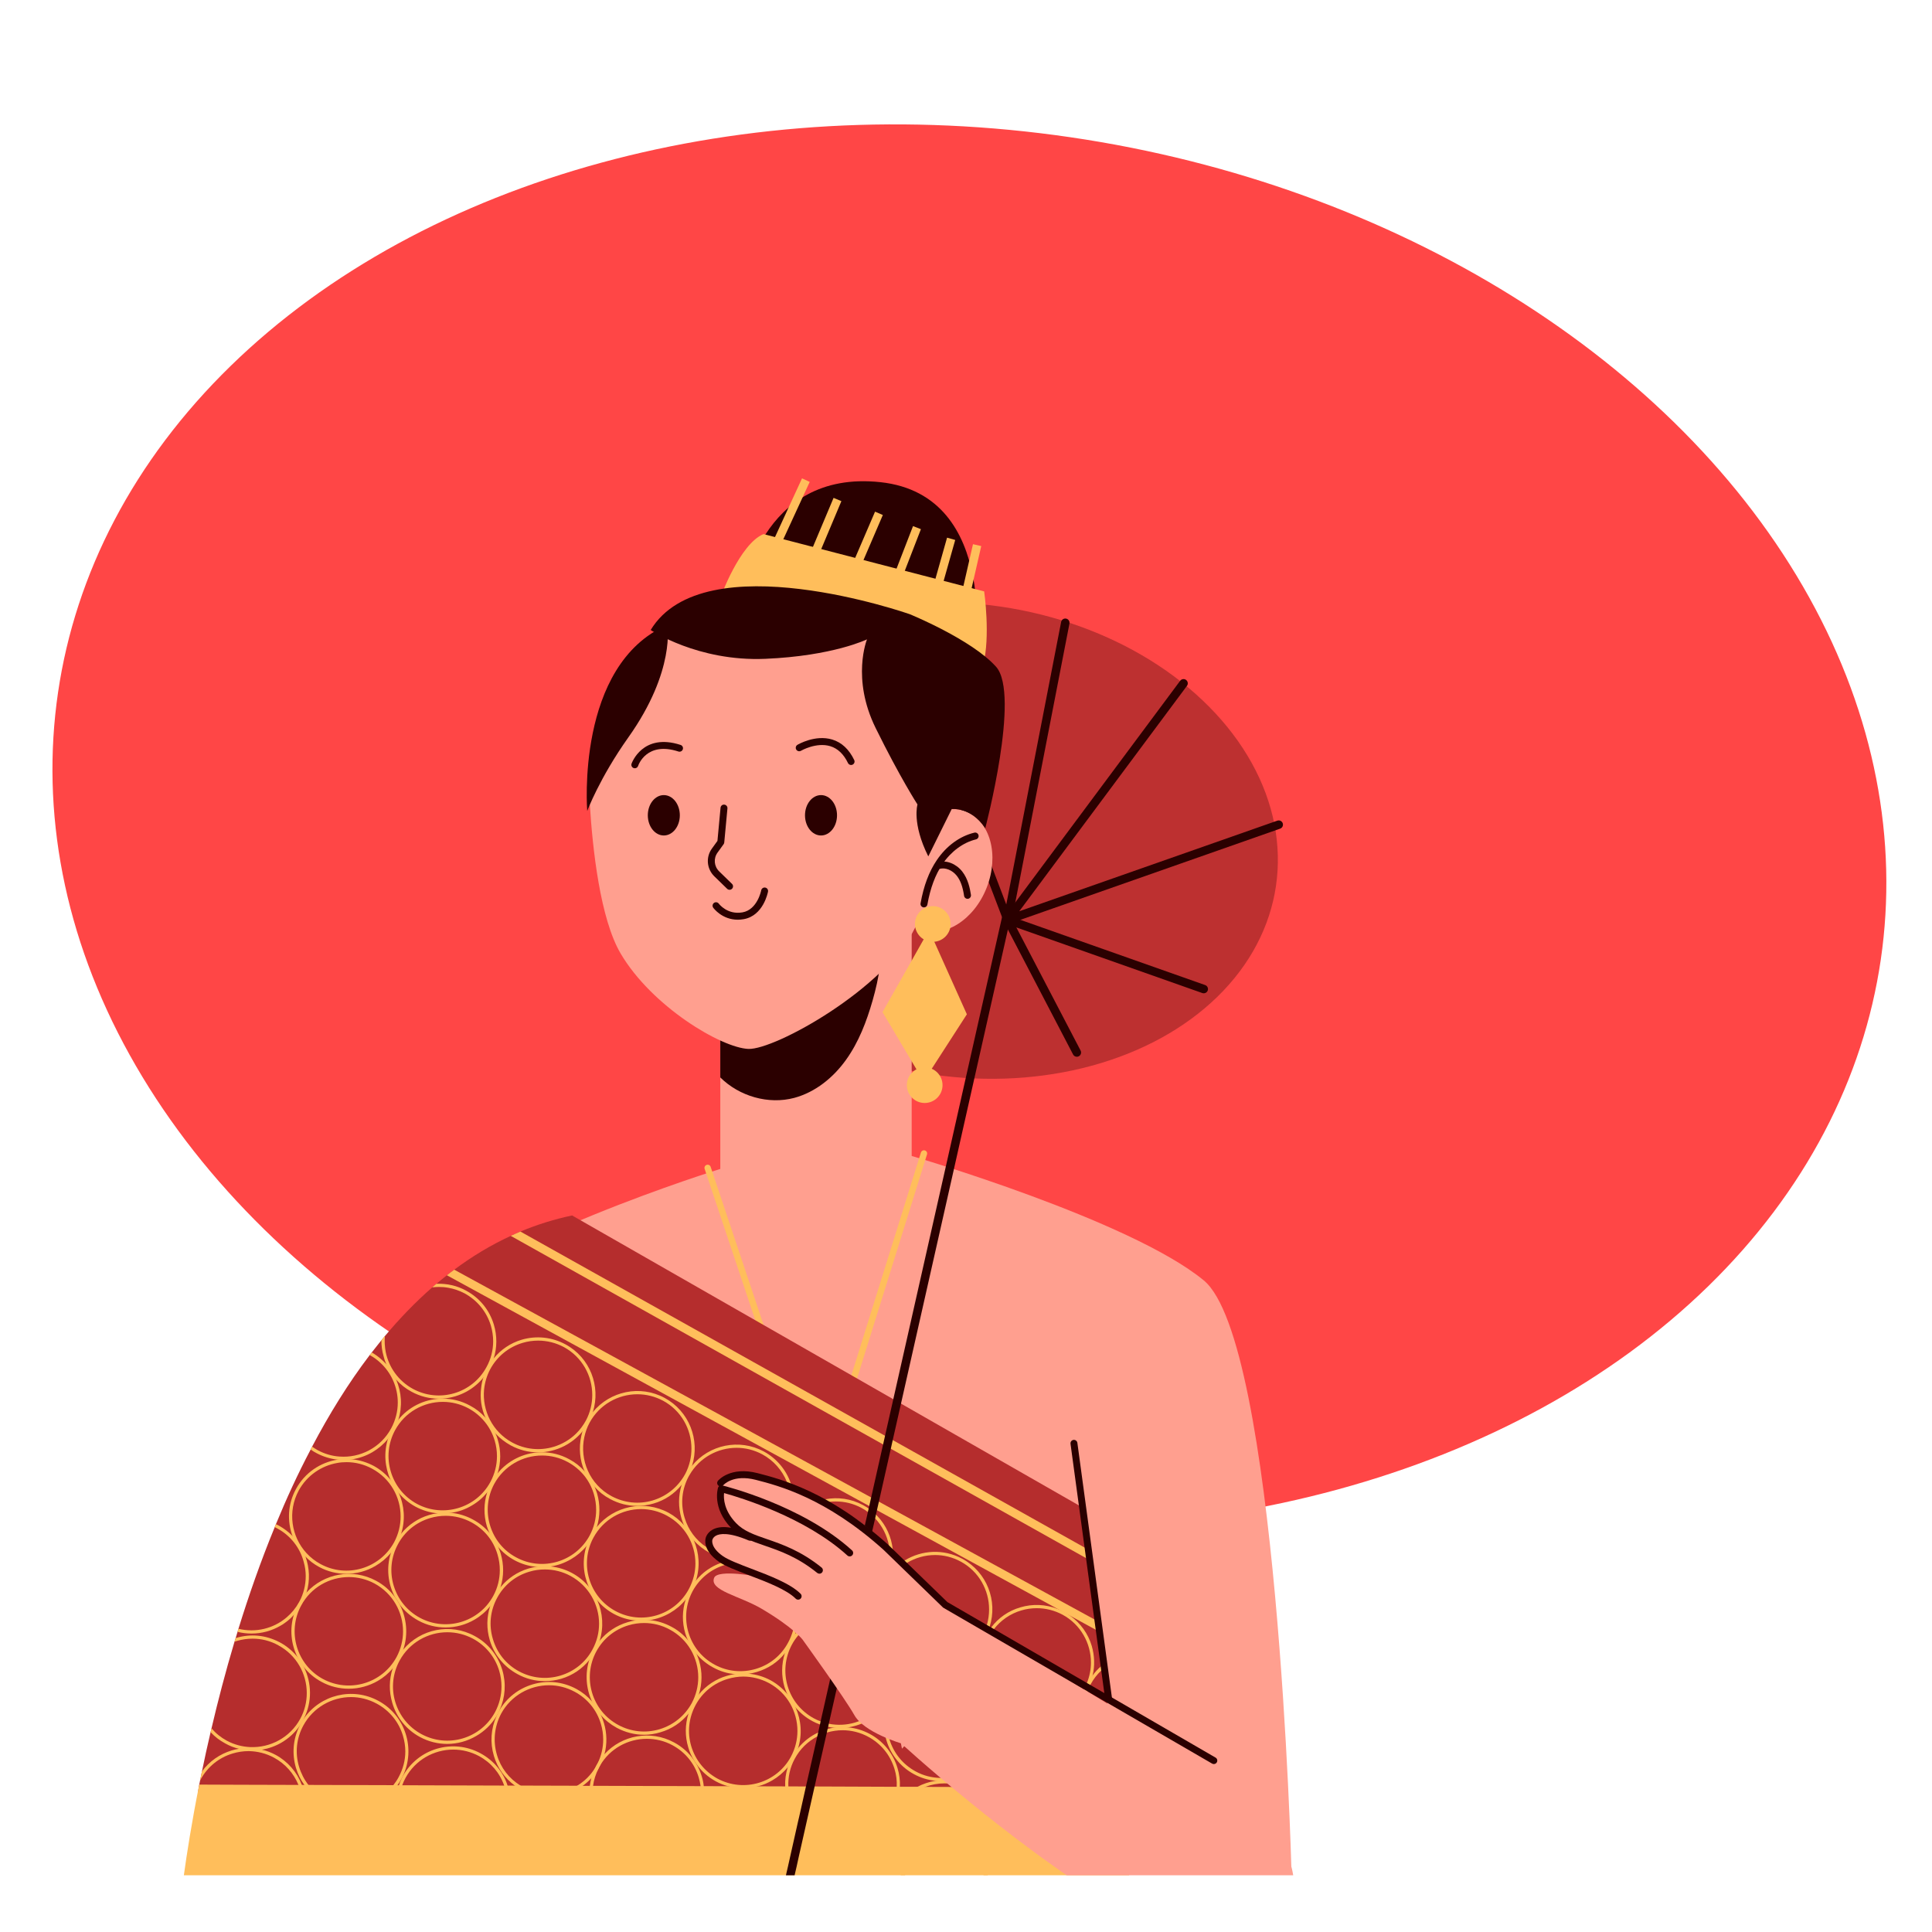 <?xml version="1.0" encoding="UTF-8" standalone="no"?>
<!-- Generator: Adobe Illustrator 27.1.1, SVG Export Plug-In . SVG Version: 6.00 Build 0)  -->

<svg
   version="1.1"
   id="Capa_1"
   x="0px"
   y="0px"
   viewBox="0 0 512 512"
   style="enable-background:new 0 0 512 512;"
   xml:space="preserve"
   width="512"
   height="512"
   sodipodi:docname="thailand.svg"
   inkscape:version="1.4 (1:1.4+202410161351+e7c3feb100)"
   xmlns:inkscape="http://www.inkscape.org/namespaces/inkscape"
   xmlns:sodipodi="http://sodipodi.sourceforge.net/DTD/sodipodi-0.dtd"
   xmlns="http://www.w3.org/2000/svg"
   xmlns:svg="http://www.w3.org/2000/svg"><defs
   id="defs132" /><sodipodi:namedview
   id="namedview132"
   pagecolor="#505050"
   bordercolor="#ffffff"
   borderopacity="1"
   inkscape:showpageshadow="0"
   inkscape:pageopacity="0"
   inkscape:pagecheckerboard="1"
   inkscape:deskcolor="#505050"
   inkscape:zoom="1.5683594"
   inkscape:cx="255.6812"
   inkscape:cy="256"
   inkscape:window-width="1920"
   inkscape:window-height="1011"
   inkscape:window-x="0"
   inkscape:window-y="32"
   inkscape:window-maximized="1"
   inkscape:current-layer="g131" />
<g
   id="g132">
	
	<g
   id="g131">
		
		<g
   id="g130">
			<g
   id="g9">
				<g
   id="g4">
					<g
   id="g2">
						
							<ellipse
   transform="matrix(0.145 -0.989 0.989 0.145 3.106 441.448)"
   style="fill:#FF4646;"
   cx="257.091"
   cy="218.926"
   rx="184.59"
   ry="244.209"
   id="ellipse2" />
					</g>
					<g
   style="opacity:0.31;"
   id="g3">
						
							<ellipse
   transform="matrix(0.145 -0.989 0.989 0.145 -1.329 443.958)"
   style="fill:#2B0000;"
   cx="256.326"
   cy="222.748"
   rx="62.68"
   ry="82.925"
   id="ellipse3" />
					</g>
				</g>
				<g
   id="g8">
					<g
   id="g5">
						<path
   style="fill:#2B0000;"
   d="M285.373,280.05c-0.405,0-0.796-0.22-0.996-0.604l-18.345-35.16        c-0.214-0.409-0.155-0.906,0.147-1.255c0.304-0.346,0.792-0.472,1.222-0.323l51.976,18.345        c0.585,0.206,0.891,0.848,0.686,1.432c-0.208,0.585-0.848,0.887-1.432,0.686l-49.29-17.397l17.027,32.634        c0.287,0.549,0.073,1.228-0.476,1.514C285.725,280.009,285.548,280.05,285.373,280.05z"
   id="path4" />
					</g>
					<g
   id="g6">
						<path
   style="fill:#2B0000;"
   d="M267.027,244.89c-0.349,0-0.688-0.165-0.904-0.457c-0.293-0.398-0.292-0.94,0.003-1.336        l46.625-62.676c0.369-0.496,1.072-0.602,1.571-0.231c0.497,0.37,0.601,1.074,0.231,1.571l-44.435,59.73l68.385-24.006        c0.586-0.206,1.227,0.103,1.431,0.687c0.206,0.585-0.102,1.226-0.687,1.431l-71.849,25.223        C267.277,244.869,267.152,244.89,267.027,244.89z"
   id="path5" />
					</g>
					<g
   id="g7">
						<path
   style="fill:#2B0000;"
   d="M267.026,244.89c-0.461,0-0.881-0.285-1.047-0.723l-30.574-80.256        c-0.221-0.579,0.069-1.228,0.649-1.448c0.577-0.223,1.228,0.069,1.448,0.649l29.173,76.579l14.538-74.865        c0.117-0.609,0.704-1.004,1.316-0.888c0.609,0.118,1.007,0.708,0.888,1.316l-15.287,78.727        c-0.095,0.492-0.507,0.862-1.006,0.905C267.091,244.888,267.058,244.89,267.026,244.89z"
   id="path6" />
					</g>
				</g>
			</g>
			<g
   id="g19">
				<g
   id="g10">
					<path
   style="fill:#2B0000;"
   d="M196.612,157.874c0,0,4.586-33.536,36.689-30.096c32.103,3.44,24.937,47.007,24.937,47.007       L196.612,157.874z"
   id="path9" />
				</g>
				<g
   id="g18">
					<g
   id="g11">
						<path
   style="fill:#FFBE5B;"
   d="M190.879,158.447c0,0,5.159-14.331,11.465-16.911l58.473,15.191c0,0,1.72,12.038-0.287,19.491        L190.879,158.447z"
   id="path10" />
					</g>
					<g
   id="g12">
						
							<rect
   x="198.114"
   y="136.042"
   transform="matrix(0.418 -0.908 0.908 0.418 -2.961 269.707)"
   style="fill:#FFBE5B;"
   width="21.931"
   height="2.245"
   id="rect11" />
					</g>
					<g
   id="g13">
						
							<rect
   x="209.532"
   y="139.41"
   transform="matrix(0.388 -0.922 0.922 0.388 4.194 287.379)"
   style="fill:#FFBE5B;"
   width="17.727"
   height="2.246"
   id="rect12" />
					</g>
					<g
   id="g14">
						
							<rect
   x="221.989"
   y="142.133"
   transform="matrix(0.395 -0.919 0.919 0.395 7.43 297.793)"
   style="fill:#FFBE5B;"
   width="15.6"
   height="2.246"
   id="rect13" />
					</g>
					<g
   id="g15">
						
							<rect
   x="233.463"
   y="145.358"
   transform="matrix(0.361 -0.932 0.932 0.361 17.048 317.856)"
   style="fill:#FFBE5B;"
   width="14.292"
   height="2.245"
   id="rect14" />
					</g>
					<g
   id="g16">
						
							<rect
   x="243.361"
   y="148.153"
   transform="matrix(0.272 -0.962 0.962 0.272 38.538 349.483)"
   style="fill:#FFBE5B;"
   width="13.701"
   height="2.245"
   id="rect15" />
					</g>
					<g
   id="g17">
						
							<rect
   x="250.32"
   y="150.301"
   transform="matrix(0.223 -0.975 0.975 0.223 52.338 368.522)"
   style="fill:#FFBE5B;"
   width="14.115"
   height="2.246"
   id="rect16" />
					</g>
				</g>
			</g>
			<g
   id="g20">
				<path
   style="fill:#FF9F8F;"
   d="M342.216,494.658H58.166c0,0,29.817-124.388,50.159-145.022      c20.365-20.634,82.559-39.854,82.559-39.854v-43.85l42.189-19.309l8.532-3.907v63.631c0,0,57.906,16.907,77.395,32.961      C338.488,355.361,342.216,494.658,342.216,494.658z"
   id="path19" />
			</g>
			<g
   id="g21">
				<path
   style="fill:#2B0000;"
   d="M231.254,265.123c-1.594,5.568-3.682,11.047-7.05,15.739c-3.368,4.715-8.128,8.577-13.696,10.081      c-6.87,1.841-14.594-0.427-19.624-5.411v-19.601l42.189-19.309C234.128,252.729,232.961,259.129,231.254,265.123z"
   id="path20" />
			</g>
			<g
   id="g38">
				<g
   id="g22">
					<path
   style="fill:#FF9F8F;"
   d="M255.982,215.054c-1.215-0.475-2.485-0.679-3.768-0.643c0.419-2.513,0.672-5.081,0.672-7.714       c0-26.806-21.73-48.536-48.536-48.536c-25.609,0-46.535,19.847-48.357,44.992l-0.083,0.01c0,0,0.004,0.447,0.021,1.223       c-0.036,0.771-0.117,1.531-0.117,2.312c0,2.253,0.207,4.452,0.504,6.623c0.723,11.604,2.715,30.178,8.191,39.429       c8.312,14.045,26.657,24.937,33.822,25.224c7.025,0.281,36.346-15.965,44.249-32.267c0.385,0.218,0.786,0.413,1.205,0.576       c6.414,2.505,14.344-2.454,17.712-11.078C264.866,226.58,262.397,217.559,255.982,215.054z"
   id="path21" />
				</g>
				<g
   id="g34">
					<g
   id="g30">
						<g
   id="g23">
							<path
   style="fill:#2B0000;"
   d="M180.162,216.06c0,2.955-1.9,5.35-4.243,5.35s-4.243-2.395-4.243-5.35         c0-2.955,1.9-5.35,4.243-5.35S180.162,213.105,180.162,216.06z"
   id="path22" />
						</g>
						<g
   id="g24">
							<path
   style="fill:#2B0000;"
   d="M221.819,216.06c0,2.955-1.9,5.35-4.243,5.35s-4.243-2.395-4.243-5.35         c0-2.955,1.9-5.35,4.243-5.35S221.819,213.105,221.819,216.06z"
   id="path23" />
						</g>
						<g
   id="g27">
							<g
   id="g25">
								<path
   style="fill:#2B0000;"
   d="M193.343,235.803c-0.231,0-0.461-0.087-0.64-0.26l-3.382-3.29          c-2.039-1.983-2.314-5.088-0.653-7.383l1.463-2.022l0.821-8.784c0.046-0.505,0.489-0.895,0.998-0.828          c0.504,0.047,0.876,0.494,0.828,0.998l-0.844,9.034c-0.016,0.163-0.074,0.32-0.17,0.453l-1.609,2.225          c-1.123,1.55-0.935,3.65,0.446,4.992l3.382,3.29c0.363,0.353,0.371,0.934,0.018,1.297          C193.82,235.71,193.582,235.803,193.343,235.803z"
   id="path24" />
							</g>
							<g
   id="g26">
								<path
   style="fill:#2B0000;"
   d="M195.517,243.731c-4.147,0-6.4-3.03-6.504-3.174c-0.297-0.409-0.205-0.978,0.201-1.277          c0.408-0.297,0.981-0.209,1.281,0.196c0.091,0.124,2.287,3.013,6.277,2.308c3.949-0.698,4.947-5.784,4.957-5.835          c0.094-0.496,0.588-0.823,1.068-0.733c0.498,0.092,0.826,0.568,0.735,1.066c-0.047,0.26-1.229,6.387-6.441,7.308          C196.539,243.687,196.014,243.731,195.517,243.731z"
   id="path25" />
							</g>
						</g>
						<g
   id="g28">
							<path
   style="fill:#2B0000;"
   d="M168.235,203.601c-0.096,0-0.194-0.016-0.29-0.047c-0.48-0.16-0.74-0.68-0.58-1.161         c0.028-0.083,2.888-8.273,13.003-4.977c0.481,0.157,0.745,0.675,0.587,1.158c-0.157,0.482-0.669,0.742-1.158,0.587         c-8.405-2.748-10.604,3.543-10.692,3.813C168.977,203.358,168.619,203.601,168.235,203.601z"
   id="path27" />
						</g>
						<g
   id="g29">
							<path
   style="fill:#2B0000;"
   d="M225.549,202.731c-0.342,0-0.67-0.192-0.828-0.521c-1.13-2.357-2.707-3.859-4.687-4.463         c-3.708-1.129-7.729,1.193-7.768,1.216c-0.44,0.258-1,0.111-1.256-0.324c-0.257-0.435-0.113-0.997,0.322-1.255         c0.19-0.114,4.731-2.764,9.224-1.396c2.497,0.757,4.454,2.584,5.82,5.428c0.219,0.456,0.026,1.005-0.431,1.224         C225.817,202.701,225.681,202.731,225.549,202.731z"
   id="path28" />
						</g>
					</g>
					<g
   id="g33">
						<g
   id="g31">
							<path
   style="fill:#2B0000;"
   d="M244.864,240.471c-0.053,0-0.108-0.005-0.163-0.015c-0.498-0.089-0.831-0.565-0.741-1.064         c0.828-4.648,2.236-8.393,4.302-11.448c2.545-3.762,6.079-6.349,9.95-7.281c0.487-0.128,0.988,0.182,1.106,0.676         c0.12,0.493-0.184,0.988-0.676,1.106c-3.376,0.814-6.606,3.193-8.859,6.526c-1.92,2.838-3.234,6.352-4.017,10.744         C245.687,240.159,245.3,240.471,244.864,240.471z"
   id="path30" />
						</g>
						<g
   id="g32">
							<path
   style="fill:#2B0000;"
   d="M256.401,238.201c-0.448,0-0.839-0.327-0.906-0.783c-0.362-2.44-0.957-4.082-1.934-5.325         c-1.16-1.475-3.003-2.237-4.491-1.852c-0.479,0.131-0.991-0.165-1.119-0.655c-0.128-0.491,0.166-0.991,0.655-1.119         c2.203-0.582,4.775,0.427,6.397,2.493c1.534,1.953,2.05,4.467,2.305,6.189c0.074,0.501-0.272,0.968-0.773,1.041         C256.491,238.198,256.446,238.201,256.401,238.201z"
   id="path31" />
						</g>
					</g>
				</g>
				<g
   id="g37">
					<g
   id="g35">
						<path
   style="fill:#2B0000;"
   d="M172.439,166.951c0,0,12.421,8.408,30.383,7.643c17.962-0.764,26.943-5.159,26.943-5.159        s-4.204,10.319,2.293,23.504c6.497,13.185,11.083,20.255,11.083,20.255s-1.529,4.968,2.866,13.758l6.207-12.542        c0,0,5.067-0.643,8.889,5.089c0,0,9.363-35.542,2.866-42.803c-6.497-7.261-22.93-13.949-22.93-13.949        S186.58,143.638,172.439,166.951z"
   id="path34" />
					</g>
					<g
   id="g36">
						<path
   style="fill:#2B0000;"
   d="M176.834,165.613c0,0,2.293,12.038-10.319,29.81c-7.625,10.745-10.892,19.491-10.892,19.491        S152.471,176.218,176.834,165.613z"
   id="path35" />
					</g>
				</g>
			</g>
			<g
   id="g42">
				<g
   id="g39">
					<circle
   style="fill:#FFBE5B;"
   cx="247.202"
   cy="244.866"
   r="4.729"
   id="circle38" />
				</g>
				<g
   id="g40">
					<polygon
   style="fill:#FFBE5B;"
   points="246.199,246.443 233.874,268.227 244.766,286.571 256.231,268.8      "
   id="polygon39" />
				</g>
				<g
   id="g41">
					<circle
   style="fill:#FFBE5B;"
   cx="245.052"
   cy="287.574"
   r="4.729"
   id="circle40" />
				</g>
			</g>
			<g
   id="g43">
				<path
   style="fill:#FFBE5B;"
   d="M216.58,397.097c-0.362,0-0.684-0.231-0.798-0.575l-29.045-86.753      c-0.148-0.441,0.09-0.919,0.531-1.065c0.445-0.151,0.919,0.09,1.065,0.531l28.218,84.285l27.506-88.09      c0.138-0.444,0.612-0.692,1.054-0.553c0.445,0.138,0.692,0.61,0.553,1.054l-28.281,90.575c-0.108,0.349-0.43,0.587-0.795,0.591      C216.585,397.097,216.583,397.097,216.58,397.097z"
   id="path42" />
			</g>
			<g
   id="g119">
				<g
   id="g44">
					<path
   style="fill:#B52D2D;"
   d="M296.277,473.687l-6.556,3.323l-1.37,0.696l-13.247,6.713l-1.37,0.696l-8.465,4.288       l-0.943,0.471l-2.65,1.347l-25.057,0.292l-0.898,0.022l-112.308,1.325l-6.309,0.09l-47.465,0.561c0,0-0.314-0.022-0.853-0.135       c-0.022,0-0.022,0-0.022,0c-0.584-0.09-1.459-0.269-2.492-0.561c-5.658-1.504-16.188-6.219-13.472-19.871       c0.067-0.359,0.157-0.741,0.224-1.1c0.157-0.786,0.314-1.572,0.494-2.38c0.674-3.323,1.437-6.803,2.29-10.418       c0.067-0.337,0.157-0.674,0.247-1.033c1.684-7.207,3.705-14.953,6.085-22.924c0.112-0.337,0.202-0.673,0.314-0.988       c0.157-0.539,0.314-1.1,0.494-1.639c0.067-0.269,0.157-0.561,0.247-0.831c2.739-8.846,5.905-17.917,9.61-26.921       c0.09-0.27,0.202-0.516,0.314-0.786c2.762-6.714,5.815-13.359,9.206-19.781v-0.022c0.112-0.247,0.247-0.494,0.382-0.741       c4.513-8.577,9.587-16.795,15.268-24.271c0.18-0.247,0.359-0.472,0.539-0.696c0.853-1.1,1.706-2.178,2.56-3.233       c0.314-0.382,0.606-0.741,0.921-1.1c3.907-4.67,8.083-9.004,12.551-12.91c0.359-0.314,0.719-0.629,1.1-0.943       c0.921-0.763,1.841-1.527,2.784-2.268c0.651-0.516,1.28-1.01,1.953-1.482c4.693-3.503,9.677-6.511,14.976-8.959       c0.853-0.404,1.706-0.786,2.559-1.145c4.356-1.819,8.914-3.256,13.696-4.266l135.278,77.395l1.392,11.092l0.359,2.784       l2.043,16.143l0.359,2.739l1.145,9.003l0.112,1.01l3.009,23.755l0.135,1.033L296.277,473.687z"
   id="path43" />
				</g>
				<g
   id="g112">
					<g
   id="g81">
						<g
   id="g46">
							<g
   id="g45">
								<path
   style="fill:#FFBE5B;"
   d="M130.885,351.066c-1.16-3.887-3.758-7.087-7.344-9.02c-1.203-0.666-2.448-1.138-3.715-1.439          h-0.021c-1.374-0.322-2.77-0.451-4.166-0.387c-0.365,0.322-0.73,0.644-1.095,0.945c0.58-0.064,1.203-0.107,1.782-0.107          c0.816,0,1.654,0.064,2.47,0.215c1.482,0.258,2.942,0.752,4.359,1.503c3.35,1.847,5.82,4.853,6.936,8.547          c0.387,1.353,0.601,2.727,0.601,4.123c0,2.362-0.58,4.703-1.761,6.829c-0.902,1.696-2.126,3.157-3.586,4.338          c-1.439,1.16-3.114,2.062-4.939,2.599c-3.672,1.095-7.559,0.687-10.931-1.117c-3.908-2.126-6.442-5.777-7.258-9.814          c-0.258-1.374-0.344-2.792-0.215-4.209c-0.322,0.365-0.623,0.73-0.923,1.117c-0.021,1.417,0.172,2.813,0.558,4.166          c0.172,0.73,0.408,1.46,0.709,2.147c0.021,0,0.021,0,0.021,0.043c0.644,1.482,1.503,2.856,2.642,4.102          c1.117,1.246,2.491,2.341,4.059,3.178c2.255,1.224,4.725,1.847,7.216,1.847h0.236c0.279-0.021,0.515-0.021,0.795-0.021          c1.138-0.086,2.233-0.301,3.35-0.623c2.062-0.623,3.93-1.632,5.498-2.985c0.709-0.58,1.331-1.224,1.911-1.933          c0-0.021,0.021-0.021,0.021-0.043c0.623-0.752,1.16-1.525,1.611-2.384c0.472-0.881,0.859-1.783,1.138-2.706          C131.744,357.122,131.765,354.03,130.885,351.066z"
   id="path44" />
							</g>
						</g>
						<g
   id="g48">
							<g
   id="g47">
								<path
   style="fill:#FFBE5B;"
   d="M149.847,356.263c-3.608-1.933-7.71-2.362-11.597-1.224c-2.964,0.88-5.519,2.62-7.409,4.939          c-0.623,0.752-1.16,1.568-1.632,2.427c-0.472,0.859-0.837,1.761-1.117,2.663c0,0.021-0.021,0.021-0.021,0.043          c-0.279,0.881-0.473,1.783-0.558,2.684c-0.365,2.706,0.043,5.433,1.117,7.881c0.644,1.525,1.568,2.964,2.684,4.23          c1.138,1.224,2.491,2.276,4.037,3.135c2.255,1.224,4.724,1.847,7.216,1.847h0.236c0.279-0.021,0.515-0.021,0.795-0.021          c1.138-0.086,2.255-0.301,3.35-0.623c2.534-0.752,4.768-2.126,6.55-3.952c0.301-0.3,0.58-0.623,0.859-0.966          c0-0.022,0.021-0.022,0.021-0.065c0.623-0.73,1.16-1.525,1.611-2.362c0.472-0.859,0.837-1.761,1.117-2.663          c0-0.021,0-0.021,0-0.021C159.275,367.387,156.354,359.763,149.847,356.263z M152.66,379.928          c-1.654,1.611-3.672,2.813-5.97,3.5c-3.651,1.095-7.559,0.687-10.931-1.138c-5.24-2.835-8.01-8.483-7.473-14.066          c0.193-1.847,0.73-3.694,1.654-5.412c1.847-3.393,4.875-5.841,8.547-6.936c1.353-0.408,2.749-0.601,4.123-0.601          c2.362,0,4.703,0.58,6.829,1.718c4.81,2.62,7.516,7.581,7.516,12.692c0,2.298-0.537,4.617-1.697,6.786          C154.55,377.759,153.691,378.919,152.66,379.928z"
   id="path46" />
							</g>
						</g>
						<g
   id="g50">
							<g
   id="g49">
								<path
   style="fill:#FFBE5B;"
   d="M176.132,370.458c-6.507-3.522-14.474-1.782-19.027,3.758c0,0,0,0,0,0.021          c-0.601,0.73-1.138,1.525-1.611,2.384c-0.472,0.859-0.837,1.761-1.117,2.641c0,0.043-0.021,0.043-0.021,0.065          c-0.107,0.387-0.215,0.773-0.301,1.181c-0.73,3.178-0.408,6.485,0.859,9.406c0.644,1.503,1.546,2.921,2.684,4.145          c1.138,1.267,2.47,2.341,4.059,3.178c2.255,1.224,4.703,1.847,7.216,1.847c1.46,0,2.921-0.215,4.359-0.644          c2.964-0.859,5.519-2.598,7.409-4.939c0.623-0.73,1.181-1.546,1.632-2.427c0.064-0.107,0.107-0.193,0.15-0.301          c0.408-0.752,0.73-1.546,0.988-2.341c0-0.021,0-0.021,0-0.021C185.56,381.582,182.639,373.98,176.132,370.458z           M172.997,397.624c-3.672,1.095-7.559,0.687-10.952-1.138c-5.734-3.092-8.504-9.556-7.194-15.634          c0.279-1.31,0.73-2.598,1.396-3.823c2.599-4.81,7.559-7.538,12.67-7.538c2.298,0,4.639,0.558,6.808,1.718          c4.81,2.599,7.516,7.559,7.516,12.692c0,2.233-0.515,4.51-1.611,6.636c-0.043,0.043-0.064,0.107-0.086,0.15          C179.697,394.059,176.669,396.507,172.997,397.624z"
   id="path48" />
							</g>
						</g>
						<g
   id="g52">
							<g
   id="g51">
								<path
   style="fill:#FFBE5B;"
   d="M205.038,408.512c-0.515,0.494-1.074,0.945-1.654,1.353c0.322,0.107,0.644,0.215,0.966,0.344          c0.558-0.408,1.095-0.859,1.589-1.374C205.639,408.727,205.338,408.619,205.038,408.512z M205.038,408.512          c-0.515,0.494-1.074,0.945-1.654,1.353c0.322,0.107,0.644,0.215,0.966,0.344c0.558-0.408,1.095-0.859,1.589-1.374          C205.639,408.727,205.338,408.619,205.038,408.512z M205.038,408.512c-0.515,0.494-1.074,0.945-1.654,1.353          c0.322,0.107,0.644,0.215,0.966,0.344c0.558-0.408,1.095-0.859,1.589-1.374          C205.639,408.727,205.338,408.619,205.038,408.512z M210.149,395.305v-0.021c-0.107-0.515-0.215-1.031-0.387-1.525v-0.021          c-0.043-0.215-0.107-0.408-0.193-0.623c-1.181-3.479-3.651-6.55-7.151-8.461c-6.507-3.5-14.474-1.782-19.005,3.758          c0,0,0,0,0,0.021c-0.558,0.666-1.074,1.396-1.503,2.19c-0.064,0.065-0.086,0.129-0.129,0.193          c-0.451,0.88-0.838,1.761-1.138,2.684c-0.902,2.878-0.923,5.949-0.043,8.912c0.172,0.601,0.387,1.16,0.623,1.718          c0,0,0.021,0,0.021,0.021c0.644,1.503,1.525,2.878,2.641,4.08c1.117,1.289,2.513,2.362,4.059,3.221          c0.021,0,0.021,0.021,0.043,0.021c1.117,0.601,2.276,1.031,3.458,1.331c0.43,0.107,0.881,0.215,1.31,0.279h0.021          c0.795,0.129,1.589,0.193,2.384,0.193c0.322,0,0.666-0.021,1.009-0.021h0.064c2.341-0.172,4.617-0.859,6.636-2.062          c0.515-0.301,1.009-0.623,1.482-0.988c0.558-0.408,1.095-0.859,1.589-1.374c0.365-0.344,0.709-0.73,1.031-1.138v-0.021          c0.623-0.709,1.138-1.525,1.611-2.384c0.473-0.838,0.816-1.74,1.117-2.641c0-0.021,0-0.021,0-0.021          c0.021-0.043,0.021-0.107,0.043-0.15c0.193-0.601,0.344-1.224,0.43-1.847c0.15-0.881,0.236-1.761,0.236-2.641          C210.406,397.087,210.321,396.185,210.149,395.305z M208.968,402.112c-0.279,0.945-0.644,1.89-1.138,2.77          c-0.752,1.396-1.697,2.599-2.792,3.629c-0.515,0.494-1.074,0.945-1.654,1.353c-3.629,2.513-8.332,3.286-12.67,1.868          c-0.472-0.172-0.966-0.344-1.439-0.58c-0.301-0.129-0.623-0.279-0.923-0.451c-0.387-0.215-0.773-0.43-1.138-0.687          c-2.792-1.825-4.832-4.596-5.798-7.838c-1.117-3.694-0.708-7.559,1.117-10.952c0.064-0.129,0.129-0.258,0.215-0.365          c2.641-4.574,7.473-7.173,12.477-7.173c2.276,0,4.617,0.558,6.808,1.74c2.964,1.611,5.24,4.188,6.507,7.302          c0.086,0.215,0.172,0.408,0.215,0.623v0.021c0.086,0.193,0.15,0.387,0.215,0.58c0.086,0.322,0.172,0.644,0.236,0.966          c0.215,0.945,0.344,1.933,0.344,2.899c0.022,0.086,0.022,0.193,0.022,0.279c0,0.73-0.065,1.46-0.172,2.169          C209.311,400.888,209.161,401.511,208.968,402.112z M205.038,408.512c-0.515,0.494-1.074,0.945-1.654,1.353          c0.322,0.107,0.644,0.215,0.966,0.344c0.558-0.408,1.095-0.859,1.589-1.374          C205.639,408.727,205.338,408.619,205.038,408.512z M205.038,408.512c-0.515,0.494-1.074,0.945-1.654,1.353          c0.322,0.107,0.644,0.215,0.966,0.344c0.558-0.408,1.095-0.859,1.589-1.374          C205.639,408.727,205.338,408.619,205.038,408.512z"
   id="path50" />
							</g>
						</g>
						<g
   id="g54">
							<g
   id="g53">
								<path
   style="fill:#FFBE5B;"
   d="M224.215,426.379c-3.157,0.623-6.528,0.193-9.578-1.46c-0.816-0.451-1.589-0.945-2.276-1.525          c-1.052-0.859-1.976-1.868-2.727-2.964c-1.825-2.684-2.706-5.927-2.512-9.17c0.064-0.623,0.129-1.246,0.258-1.847          c0.279-1.353,0.752-2.684,1.439-3.973c0.515-0.923,1.095-1.782,1.761-2.556c-0.279-0.129-0.537-0.258-0.773-0.387          c-0.043,0.043-0.064,0.086-0.107,0.129c0,0,0,0,0,0.021c-0.601,0.709-1.138,1.525-1.611,2.384          c-0.472,0.838-0.837,1.74-1.117,2.641v0.021c-0.15,0.451-0.258,0.923-0.365,1.396c-0.129,0.601-0.236,1.224-0.279,1.847          c-0.236,2.513,0.193,5.047,1.181,7.344c0.172,0.43,0.387,0.859,0.623,1.267c0,0,0,0.021,0.021,0.021          c0.215,0.107,0.429,0.236,0.623,0.344c0.58,0.816,1.031,1.675,1.417,2.599c0.451,0.494,0.945,0.966,1.482,1.396          c0.773,0.666,1.632,1.246,2.555,1.761c2.298,1.224,4.789,1.804,7.216,1.804c0.859,0,1.718-0.064,2.555-0.215          c0.408-0.064,0.816-0.15,1.224-0.258l0.193-0.923C225.009,426.185,224.623,426.293,224.215,426.379z M224.215,426.379          c-3.157,0.623-6.528,0.193-9.578-1.46c-0.816-0.451-1.589-0.945-2.276-1.525c-1.052-0.859-1.976-1.868-2.727-2.964          c-1.825-2.684-2.706-5.927-2.512-9.17c0.064-0.623,0.129-1.246,0.258-1.847c0.279-1.353,0.752-2.684,1.439-3.973          c0.515-0.923,1.095-1.782,1.761-2.556c-0.279-0.129-0.537-0.258-0.773-0.387c-0.043,0.043-0.064,0.086-0.107,0.129          c0,0,0,0,0,0.021c-0.601,0.709-1.138,1.525-1.611,2.384c-0.472,0.838-0.837,1.74-1.117,2.641v0.021          c-0.15,0.451-0.258,0.923-0.365,1.396c-0.129,0.601-0.236,1.224-0.279,1.847c-0.236,2.513,0.193,5.047,1.181,7.344          c0.172,0.43,0.387,0.859,0.623,1.267c0,0,0,0.021,0.021,0.021c0.215,0.107,0.429,0.236,0.623,0.344          c0.58,0.816,1.031,1.675,1.417,2.599c0.451,0.494,0.945,0.966,1.482,1.396c0.773,0.666,1.632,1.246,2.555,1.761          c2.298,1.224,4.789,1.804,7.216,1.804c0.859,0,1.718-0.064,2.555-0.215c0.408-0.064,0.816-0.15,1.224-0.258l0.193-0.923          C225.009,426.185,224.623,426.293,224.215,426.379z M224.215,426.379c-3.157,0.623-6.528,0.193-9.578-1.46          c-0.816-0.451-1.589-0.945-2.276-1.525c-1.052-0.859-1.976-1.868-2.727-2.964c-1.825-2.684-2.706-5.927-2.512-9.17          c0.064-0.623,0.129-1.246,0.258-1.847c0.279-1.353,0.752-2.684,1.439-3.973c0.515-0.923,1.095-1.782,1.761-2.556          c-0.279-0.129-0.537-0.258-0.773-0.387c-0.043,0.043-0.064,0.086-0.107,0.129c0,0,0,0,0,0.021          c-0.601,0.709-1.138,1.525-1.611,2.384c-0.472,0.838-0.837,1.74-1.117,2.641v0.021c-0.15,0.451-0.258,0.923-0.365,1.396          c-0.129,0.601-0.236,1.224-0.279,1.847c-0.236,2.513,0.193,5.047,1.181,7.344c0.172,0.43,0.387,0.859,0.623,1.267          c0,0,0,0.021,0.021,0.021c0.215,0.107,0.429,0.236,0.623,0.344c0.58,0.816,1.031,1.675,1.417,2.599          c0.451,0.494,0.945,0.966,1.482,1.396c0.773,0.666,1.632,1.246,2.555,1.761c2.298,1.224,4.789,1.804,7.216,1.804          c0.859,0,1.718-0.064,2.555-0.215c0.408-0.064,0.816-0.15,1.224-0.258l0.193-0.923          C225.009,426.185,224.623,426.293,224.215,426.379z M236.584,410.53c-0.365-3.2-1.74-6.271-3.973-8.654          c-0.172-0.172-0.322-0.344-0.472-0.494c-0.301-0.301-0.623-0.58-0.945-0.837c-0.322-0.258-0.644-0.515-0.988-0.752          c-0.473-0.343-0.966-0.644-1.482-0.923c-3.178-1.718-6.722-2.19-10.029-1.546c-0.236,0.022-0.472,0.086-0.709,0.129          c-0.644,0.15-1.267,0.344-1.89,0.58c-0.58,0.236-1.16,0.494-1.718,0.773h-0.021c-1.16,0.623-2.233,1.396-3.221,2.298          c-0.472,0.43-0.902,0.902-1.331,1.396c-0.043,0.043-0.064,0.086-0.107,0.129c0,0,0,0,0,0.021          c-0.601,0.709-1.138,1.525-1.611,2.384c-0.472,0.838-0.837,1.74-1.117,2.641v0.021c-0.15,0.451-0.258,0.923-0.365,1.396          c-0.129,0.601-0.236,1.224-0.279,1.847c-0.236,2.513,0.193,5.047,1.181,7.344c0.172,0.43,0.387,0.859,0.623,1.267          c0,0,0,0.021,0.021,0.021c0.515,1.052,1.224,2.04,2.04,2.942c0.451,0.494,0.945,0.966,1.482,1.396          c0.773,0.666,1.632,1.246,2.555,1.761c2.298,1.224,4.789,1.804,7.216,1.804c0.859,0,1.718-0.064,2.555-0.215          c0.408-0.064,0.816-0.15,1.224-0.258c0.429-0.107,0.837-0.215,1.224-0.365c0.945-0.322,1.868-0.73,2.727-1.224          c1.525-0.902,2.899-2.061,4.059-3.479c0-0.022,0.021-0.022,0.021-0.043c0.623-0.73,1.138-1.525,1.611-2.384          c0.473-0.859,0.838-1.74,1.117-2.641c0-0.021,0-0.021,0-0.021c0.387-1.203,0.601-2.448,0.666-3.672v-0.021          c0.043-0.58,0.043-1.16,0-1.74C236.649,411.11,236.627,410.831,236.584,410.53z M234.136,419.099          c-1.697,3.135-4.381,5.369-7.473,6.55c-0.408,0.172-0.816,0.322-1.245,0.43c-0.408,0.107-0.795,0.215-1.203,0.301          c-3.157,0.623-6.528,0.193-9.578-1.46c-0.816-0.451-1.589-0.945-2.276-1.525c-1.052-0.859-1.976-1.868-2.727-2.964          c-1.825-2.684-2.706-5.927-2.512-9.17c0.064-0.623,0.129-1.246,0.258-1.847c0.279-1.353,0.752-2.684,1.439-3.973          c0.515-0.923,1.095-1.782,1.761-2.556c0.43-0.494,0.88-0.945,1.353-1.374c1.16-1.009,2.47-1.825,3.865-2.427          c0.451-0.193,0.902-0.365,1.374-0.494c0.666-0.236,1.353-0.387,2.04-0.494c0.236-0.043,0.451-0.086,0.687-0.107          c0.537-0.064,1.074-0.086,1.611-0.086c2.298,0,4.617,0.537,6.807,1.718c0.601,0.322,1.16,0.666,1.675,1.074          c0.343,0.236,0.687,0.516,0.988,0.795c0.086,0.065,0.15,0.129,0.215,0.193c0.258,0.215,0.494,0.451,0.73,0.709          c1.89,2.019,3.135,4.488,3.651,7.151v0.022c0.064,0.322,0.107,0.623,0.15,0.945v0.022c0.064,0.601,0.107,1.16,0.107,1.761          v0.064C235.833,414.653,235.296,416.973,234.136,419.099z M224.215,426.379c-3.157,0.623-6.528,0.193-9.578-1.46          c-0.816-0.451-1.589-0.945-2.276-1.525c-1.052-0.859-1.976-1.868-2.727-2.964c-1.825-2.684-2.706-5.927-2.512-9.17          c0.064-0.623,0.129-1.246,0.258-1.847c0.279-1.353,0.752-2.684,1.439-3.973c0.515-0.923,1.095-1.782,1.761-2.556          c-0.279-0.129-0.537-0.258-0.773-0.387c-0.043,0.043-0.064,0.086-0.107,0.129c0,0,0,0,0,0.021          c-0.601,0.709-1.138,1.525-1.611,2.384c-0.472,0.838-0.837,1.74-1.117,2.641v0.021c-0.15,0.451-0.258,0.923-0.365,1.396          c-0.129,0.601-0.236,1.224-0.279,1.847c-0.236,2.513,0.193,5.047,1.181,7.344c0.172,0.43,0.387,0.859,0.623,1.267          c0,0,0,0.021,0.021,0.021c0.215,0.107,0.429,0.236,0.623,0.344c0.58,0.816,1.031,1.675,1.417,2.599          c0.451,0.494,0.945,0.966,1.482,1.396c0.773,0.666,1.632,1.246,2.555,1.761c2.298,1.224,4.789,1.804,7.216,1.804          c0.859,0,1.718-0.064,2.555-0.215c0.408-0.064,0.816-0.15,1.224-0.258l0.193-0.923          C225.009,426.185,224.623,426.293,224.215,426.379z M224.215,426.379c-3.157,0.623-6.528,0.193-9.578-1.46          c-0.816-0.451-1.589-0.945-2.276-1.525c-1.052-0.859-1.976-1.868-2.727-2.964c-1.825-2.684-2.706-5.927-2.512-9.17          c0.064-0.623,0.129-1.246,0.258-1.847c0.279-1.353,0.752-2.684,1.439-3.973c0.515-0.923,1.095-1.782,1.761-2.556          c-0.279-0.129-0.537-0.258-0.773-0.387c-0.043,0.043-0.064,0.086-0.107,0.129c0,0,0,0,0,0.021          c-0.601,0.709-1.138,1.525-1.611,2.384c-0.472,0.838-0.837,1.74-1.117,2.641v0.021c-0.15,0.451-0.258,0.923-0.365,1.396          c-0.129,0.601-0.236,1.224-0.279,1.847c-0.236,2.513,0.193,5.047,1.181,7.344c0.172,0.43,0.387,0.859,0.623,1.267          c0,0,0,0.021,0.021,0.021c0.215,0.107,0.429,0.236,0.623,0.344c0.58,0.816,1.031,1.675,1.417,2.599          c0.451,0.494,0.945,0.966,1.482,1.396c0.773,0.666,1.632,1.246,2.555,1.761c2.298,1.224,4.789,1.804,7.216,1.804          c0.859,0,1.718-0.064,2.555-0.215c0.408-0.064,0.816-0.15,1.224-0.258l0.193-0.923          C225.009,426.185,224.623,426.293,224.215,426.379z"
   id="path52" />
							</g>
						</g>
						<g
   id="g56">
							<g
   id="g55">
								<path
   style="fill:#FFBE5B;"
   d="M255.01,413.086c-4.961-2.684-10.781-2.319-15.29,0.473          c-0.193,0.107-0.365,0.236-0.558,0.344c-0.322,0.236-0.644,0.494-0.966,0.752c-0.795,0.644-1.546,1.374-2.212,2.19          c0,0,0,0,0,0.021c-0.601,0.709-1.138,1.525-1.611,2.384c-0.473,0.838-0.838,1.74-1.117,2.641          c0,0.021-0.021,0.021-0.021,0.043c-1.095,3.543-0.859,7.301,0.558,10.566c0.644,1.546,1.568,2.964,2.684,4.231          c1.16,1.224,2.491,2.298,4.059,3.135c1.138,0.623,2.341,1.074,3.543,1.396c1.16,0.279,2.319,0.43,3.479,0.43h0.172          c0.687,0,1.331-0.043,1.976-0.129c0.021,0,0.021,0,0.043,0c1.267-0.172,2.491-0.494,3.651-0.966          c0.709-0.258,1.396-0.601,2.062-0.988c2.255-1.331,4.23-3.264,5.583-5.712c0.043-0.064,0.086-0.107,0.107-0.172          c0.108-0.172,0.215-0.365,0.279-0.558c0.065-0.129,0.107-0.236,0.172-0.365c0.086-0.172,0.15-0.344,0.236-0.537          c0.172-0.387,0.301-0.795,0.43-1.203C264.459,424.253,261.538,416.608,255.01,413.086z M261.109,431.812          c-0.064,0.193-0.15,0.387-0.236,0.58c-0.129,0.322-0.279,0.623-0.451,0.923c-1.632,3.028-4.231,5.218-7.194,6.421          c-2.77,1.16-5.906,1.417-8.933,0.666c-1.138-0.279-2.276-0.709-3.372-1.289c-6.958-3.758-9.556-12.52-5.798-19.478          c0.945-1.761,2.19-3.221,3.672-4.381h0.021c0.322-0.258,0.623-0.494,0.966-0.73c0.193-0.129,0.365-0.236,0.558-0.344          c2.255-1.353,4.832-2.083,7.452-2.083c2.298,0,4.639,0.558,6.808,1.74c4.81,2.598,7.516,7.559,7.516,12.67          c0,1.375-0.193,2.77-0.58,4.123C261.409,431.039,261.281,431.425,261.109,431.812z"
   id="path54" />
							</g>
						</g>
						<g
   id="g58">
							<g
   id="g57">
								<path
   style="fill:#FFBE5B;"
   d="M289.327,436.193c-0.966-3.264-2.985-6.056-5.712-7.989c-0.515-0.387-1.074-0.73-1.632-1.031          c-0.515-0.279-1.052-0.537-1.611-0.752l-0.107-0.043c-3.135-1.224-6.593-1.396-9.878-0.408          c-3.114,0.902-5.798,2.77-7.71,5.326c-0.279,0.322-0.515,0.666-0.73,1.031c-0.129,0.15-0.215,0.322-0.301,0.494          c-0.086,0.107-0.15,0.215-0.215,0.344c-0.022,0.043-0.064,0.108-0.086,0.15c-0.107,0.193-0.215,0.387-0.301,0.58          c-2.019,4.123-1.997,8.74-0.279,12.67c0.644,1.546,1.546,2.964,2.684,4.252c1.138,1.224,2.491,2.276,4.037,3.135          c1.396,0.73,2.856,1.245,4.338,1.546c0.966,0.193,1.933,0.301,2.899,0.301h0.022c0.472-0.065,0.966-0.107,1.439-0.107h0.065          c0.945-0.086,1.911-0.279,2.856-0.558h0.021c3.114-0.945,5.798-2.792,7.688-5.369c0.408-0.515,0.794-1.052,1.117-1.654          c0.022,0,0.022,0,0.022-0.021c0.064-0.086,0.107-0.193,0.172-0.301c0.236-0.451,0.451-0.902,0.644-1.353          c0.344-0.816,0.601-1.632,0.794-2.448C290.164,441.454,290.078,438.77,289.327,436.193z M278.847,454.339          c-0.859,0.258-1.74,0.429-2.641,0.515c-0.022,0-0.022,0-0.043,0c-0.473,0.064-0.966,0.086-1.439,0.086h-0.021          c-2.362,0-4.682-0.58-6.808-1.761c-6.958-3.737-9.556-12.477-5.798-19.456c0.086-0.172,0.172-0.322,0.279-0.472          c0.086-0.172,0.193-0.344,0.301-0.494c0.215-0.365,0.472-0.709,0.73-1.031c1.825-2.341,4.316-4.08,7.237-4.939          c1.332-0.408,2.727-0.601,4.123-0.601c2.341,0,4.681,0.58,6.807,1.718c4.81,2.598,7.538,7.559,7.538,12.692          c0,1.804-0.344,3.651-1.074,5.412c-0.172,0.472-0.408,0.945-0.644,1.396c-0.043,0.086-0.107,0.193-0.15,0.279h-0.021          C285.397,450.903,282.433,453.244,278.847,454.339z"
   id="path56" />
							</g>
						</g>
						<g
   id="g60">
							<g
   id="g59">
								<path
   style="fill:#FFBE5B;"
   d="M283.421,456.68c-1.374-0.73-2.835-1.245-4.295-1.546h-0.021          c-0.966-0.193-1.933-0.279-2.899-0.279c-0.022,0-0.022,0-0.043,0c-0.473,0.064-0.966,0.086-1.439,0.086h-0.021          c-0.988,0.086-1.954,0.258-2.878,0.558c-2.964,0.88-5.648,2.641-7.624,5.218c-0.558,0.644-1.009,1.353-1.417,2.126          c-0.58,1.074-1.009,2.19-1.331,3.329c-0.666,2.47-0.666,5.004-0.086,7.409c0.945,4.08,3.586,7.753,7.559,9.9          c1.525,0.795,3.157,1.374,4.811,1.632c0.816,0.129,1.611,0.215,2.427,0.215c1.46,0,2.921-0.236,4.359-0.666          c3.909-1.16,7.108-3.758,9.041-7.345c0.043-0.107,0.107-0.193,0.15-0.301c0.558-1.095,0.966-2.212,1.245-3.35          C292.57,467.117,289.606,460.03,283.421,456.68z M288.833,476.909c-0.172,0.279-0.301,0.558-0.472,0.795          c-1.868,2.964-4.703,5.154-8.074,6.163c-1.697,0.515-3.457,0.687-5.176,0.558c-1.997-0.15-3.951-0.73-5.777-1.718          c-3.694-1.976-6.142-5.369-7.108-9.127c-0.816-3.372-0.472-7.044,1.289-10.329c1.847-3.371,4.875-5.841,8.569-6.936          c0.859-0.279,1.74-0.451,2.641-0.515h0.022c0.472-0.065,0.966-0.107,1.439-0.107h0.065c2.341,0.043,4.638,0.601,6.764,1.74          c5.906,3.221,8.676,9.986,7.087,16.235C289.821,474.783,289.391,475.857,288.833,476.909z"
   id="path58" />
							</g>
						</g>
						<g
   id="g62">
							<g
   id="g61">
								<path
   style="fill:#FFBE5B;"
   d="M295.318,466.022c-0.172-0.065-0.322-0.129-0.473-0.215          c-6.335-3.436-9.062-10.974-6.657-17.566v-0.021c0.215-0.58,0.472-1.138,0.752-1.697c0.043-0.065,0.065-0.129,0.108-0.193          c0.751-1.374,1.675-2.577,2.792-3.608c0.15-0.172,0.301-0.301,0.472-0.451l-0.129-1.009          c-0.15,0.129-0.322,0.258-0.472,0.387c-0.794,0.687-1.525,1.482-2.147,2.341c-0.494,0.601-0.923,1.246-1.289,1.954          c-0.021,0.043-0.064,0.107-0.086,0.15c-0.279,0.558-0.537,1.117-0.752,1.697c-0.258,0.644-0.451,1.31-0.623,1.976          c-1.482,6.528,1.46,13.486,7.624,16.815c0.344,0.172,0.666,0.322,1.009,0.494L295.318,466.022z"
   id="path60" />
							</g>
						</g>
						<g
   id="g64">
							<g
   id="g63">
								<path
   style="fill:#FFBE5B;"
   d="M105.909,425.176c-0.365-0.666-0.773-1.288-1.224-1.89c-1.267-1.761-2.964-3.264-5.004-4.359          c-6.271-3.393-13.851-1.933-18.447,3.092c-0.838,0.902-1.589,1.933-2.191,3.05c-0.515,0.945-0.902,1.911-1.181,2.899          c-1.138,3.758-0.73,7.731,0.945,11.124c0,0.022,0,0.022,0,0.022c0.494,0.966,1.074,1.89,1.761,2.727v0.022          c1.246,1.546,2.792,2.856,4.638,3.844c2.276,1.246,4.768,1.825,7.194,1.825c2.727,0,5.39-0.73,7.731-2.083          c1.482-0.859,2.813-1.954,3.93-3.307c0.666-0.795,1.267-1.632,1.761-2.577c0.429-0.794,0.795-1.611,1.052-2.427          C108.229,433.122,107.778,428.784,105.909,425.176z M85.594,444.955c-6.958-3.758-9.556-12.52-5.777-19.478          c2.577-4.81,7.538-7.538,12.649-7.538c2.298,0,4.66,0.558,6.807,1.718c4.811,2.62,7.538,7.581,7.538,12.692          c0,2.298-0.558,4.617-1.718,6.786C101.314,446.114,92.595,448.713,85.594,444.955z"
   id="path62" />
							</g>
						</g>
						<g
   id="g66">
							<g
   id="g65">
								<path
   style="fill:#FFBE5B;"
   d="M80.569,441.862v-0.022c-0.494-0.966-1.074-1.868-1.761-2.727c0,0,0,0,0-0.022          c-1.246-1.525-2.792-2.856-4.639-3.844c-0.043-0.021-0.086-0.043-0.129-0.064c-3.565-1.868-7.602-2.276-11.446-1.117          c-0.043,0.022-0.086,0.022-0.15,0.043c-0.107,0.301-0.193,0.644-0.301,0.988c0.215-0.107,0.451-0.172,0.666-0.236          c1.374-0.408,2.77-0.601,4.145-0.601c2.341,0,4.682,0.58,6.808,1.761c0,0,0.021,0,0.021,0.022          c4.789,2.577,7.516,7.538,7.516,12.627c0,2.319-0.537,4.66-1.718,6.807c-2.706,5.004-7.967,7.752-13.293,7.516          c-2.104-0.086-4.209-0.644-6.185-1.696c-1.568-0.859-2.942-1.954-4.037-3.286c-0.107,0.365-0.193,0.709-0.258,1.031          c1.117,1.203,2.427,2.212,3.887,2.985c1.16,0.666,2.384,1.117,3.608,1.418c0.924,0.236,1.825,0.365,2.749,0.408          c0.279,0.021,0.58,0.021,0.859,0.021c0.816,0,1.653-0.064,2.491-0.193c1.825-0.301,3.608-0.945,5.218-1.89          c1.826-1.074,3.436-2.513,4.725-4.316c0.344-0.515,0.687-1.031,0.988-1.589c0.086-0.15,0.15-0.322,0.215-0.472          C82.759,451.01,82.609,446.007,80.569,441.862z"
   id="path64" />
							</g>
						</g>
						<g
   id="g68">
							<g
   id="g67">
								<path
   style="fill:#FFBE5B;"
   d="M100.261,450.731c-6.872-3.715-15.376-1.589-19.714,4.682          c-0.322,0.472-0.644,0.966-0.923,1.482c-0.107,0.193-0.193,0.387-0.279,0.58c-1.696,3.436-1.997,7.323-0.923,10.995          c0.494,1.654,1.246,3.2,2.233,4.553c1.331,1.847,3.071,3.393,5.132,4.51c2.276,1.224,4.746,1.804,7.194,1.804          c2.727,0,5.369-0.708,7.71-2.083c1.783-1.031,3.372-2.427,4.639-4.145c0.387-0.558,0.773-1.138,1.095-1.74          c0.086-0.193,0.172-0.387,0.279-0.58C110.247,463.509,107.456,454.597,100.261,450.731z M105.652,470.939          c-0.408,0.773-0.881,1.482-1.417,2.147c-4.252,5.347-11.854,7.044-18.039,3.672c-1.761-0.945-3.264-2.212-4.467-3.737          c-1.095-1.396-1.933-3.028-2.469-4.789c-1.117-3.694-0.709-7.559,1.117-10.931c2.598-4.81,7.559-7.559,12.67-7.559          c2.298,0,4.639,0.58,6.786,1.74c3.393,1.825,5.863,4.853,6.958,8.525c0.408,1.374,0.623,2.749,0.623,4.145          C107.413,466.494,106.811,468.813,105.652,470.939z"
   id="path66" />
							</g>
						</g>
						<g
   id="g70">
							<g
   id="g69">
								<path
   style="fill:#FFBE5B;"
   d="M80.376,474.117c-0.107-0.365-0.236-0.73-0.387-1.095c-1.288-3.414-3.737-6.228-6.958-7.967          c-1.16-0.623-2.384-1.095-3.629-1.374c-1.052-0.258-2.104-0.408-3.178-0.451c-0.988-0.021-1.954,0.043-2.921,0.215          c-0.623,0.086-1.245,0.258-1.868,0.429c-3.221,0.966-5.991,2.921-7.924,5.583c-0.172,0.816-0.322,1.611-0.494,2.384          c0.021-0.064,0.086-0.15,0.129-0.215c1.825-3.372,4.853-5.841,8.526-6.936c1.374-0.408,2.77-0.623,4.123-0.623h0.193          c2.298,0.043,4.574,0.623,6.636,1.74c2.964,1.611,5.218,4.145,6.464,7.216c0.172,0.429,0.344,0.859,0.472,1.31          c0.408,1.374,0.601,2.77,0.601,4.145c0,2.341-0.58,4.682-1.718,6.807c-2.513,4.66-7.237,7.366-12.176,7.538          c1.031,0.279,1.911,0.472,2.491,0.558c0,0,0,0,0.021,0c1.654-0.344,3.243-0.945,4.703-1.782          c2.341-1.374,4.316-3.35,5.691-5.906C81.106,482.106,81.535,478.004,80.376,474.117z"
   id="path68" />
							</g>
						</g>
						<g
   id="g72">
							<g
   id="g71">
								<path
   style="fill:#FFBE5B;"
   d="M134.686,473.667c-0.043-0.172-0.107-0.322-0.172-0.473c-1.181-3.672-3.758-6.7-7.173-8.547          c-7.387-4.016-16.643-1.246-20.637,6.142c-0.107,0.193-0.193,0.387-0.279,0.58c-0.279,0.558-0.515,1.16-0.709,1.74          c-1.052,2.985-1.117,6.206-0.193,9.277c1.16,3.887,3.758,7.108,7.344,9.041c1.353,0.73,2.77,1.224,4.231,1.525          c0.988,0.193,1.976,0.301,2.964,0.301c1.138,0,2.255-0.15,3.35-0.387c4.166-0.923,7.903-3.565,10.093-7.602          C135.416,481.677,135.845,477.575,134.686,473.667z M132.753,484.876c-1.847,3.35-4.875,5.82-8.526,6.936          c-3.694,1.095-7.581,0.687-10.952-1.16c-3.372-1.804-5.841-4.832-6.958-8.525c-0.902-2.985-0.794-6.142,0.279-9.02          c0.236-0.644,0.515-1.289,0.859-1.911c2.599-4.81,7.559-7.538,12.67-7.538c2.298,0,4.639,0.558,6.808,1.718          c3.157,1.697,5.519,4.467,6.679,7.817c0.107,0.236,0.193,0.473,0.258,0.709          C134.986,477.596,134.578,481.483,132.753,484.876z"
   id="path70" />
							</g>
						</g>
						<g
   id="g74">
							<g
   id="g73">
								<path
   style="fill:#FFBE5B;"
   d="M133.118,442.571c-1.181-3.887-3.78-7.108-7.344-9.019          c-6.464-3.522-14.345-1.826-18.898,3.586c-0.644,0.751-1.246,1.632-1.739,2.556c-0.43,0.795-0.795,1.611-1.074,2.448          c-0.966,2.942-1.009,6.099-0.107,9.127c1.138,3.908,3.758,7.13,7.344,9.062c2.276,1.224,4.746,1.825,7.194,1.825          c2.727,0,5.369-0.73,7.71-2.105c2.126-1.224,4.016-3.006,5.369-5.24c0.107-0.215,0.236-0.408,0.344-0.644          c0.193-0.322,0.344-0.666,0.494-1.009C133.913,449.829,134.17,446.114,133.118,442.571z M131.185,453.738          c-3.78,7.001-12.498,9.599-19.499,5.82c-3.35-1.804-5.82-4.853-6.936-8.526c-1.095-3.672-0.687-7.559,1.138-10.931          c2.598-4.81,7.559-7.538,12.649-7.538c2.319,0,4.66,0.558,6.829,1.718c3.372,1.825,5.841,4.853,6.936,8.526          c0.408,1.374,0.601,2.77,0.601,4.145C132.903,449.293,132.324,451.612,131.185,453.738z"
   id="path72" />
							</g>
						</g>
						<g
   id="g76">
							<g
   id="g75">
								<path
   style="fill:#FFBE5B;"
   d="M160.048,456.616c-0.215-0.709-0.473-1.418-0.795-2.083          c-0.601-1.353-1.417-2.577-2.384-3.651c-1.16-1.331-2.556-2.448-4.145-3.307c-3.608-1.933-7.71-2.362-11.618-1.181          c-3.672,1.095-6.765,3.5-8.697,6.764c-0.129,0.193-0.215,0.365-0.322,0.558c-0.193,0.365-0.365,0.73-0.515,1.095          c-1.482,3.307-1.74,7.001-0.687,10.523c0.945,3.2,2.899,5.927,5.541,7.86c0.58,0.43,1.181,0.816,1.804,1.16          c2.298,1.267,4.768,1.847,7.215,1.847c2.706,0,5.369-0.709,7.688-2.083c0.451-0.258,0.88-0.537,1.289-0.859          c0.816-0.58,1.589-1.267,2.276-2.019c0.73-0.795,1.374-1.654,1.954-2.62c0.021-0.064,0.021-0.107,0.065-0.15          c0.064-0.086,0.107-0.172,0.15-0.258c0.043-0.086,0.086-0.193,0.129-0.279c0.516-0.988,0.924-2.019,1.203-3.071          C160.907,462.177,160.864,459.343,160.048,456.616z M158.136,467.804c-0.129,0.215-0.258,0.43-0.365,0.623          c-1.245,2.04-2.899,3.651-4.832,4.81c-4.231,2.577-9.664,2.899-14.302,0.387c-0.236-0.129-0.494-0.279-0.709-0.43          c-3.006-1.847-5.218-4.681-6.228-8.117c-1.095-3.672-0.687-7.559,1.117-10.952c2.598-4.789,7.581-7.516,12.67-7.516          c2.319,0,4.639,0.558,6.829,1.739c3.372,1.804,5.841,4.832,6.936,8.526c0.408,1.375,0.601,2.749,0.601,4.123          c0,2.169-0.494,4.295-1.46,6.271C158.308,467.439,158.222,467.632,158.136,467.804z"
   id="path74" />
							</g>
						</g>
						<g
   id="g78">
							<g
   id="g77">
								<path
   style="fill:#FFBE5B;"
   d="M186.505,473.344c-0.086-0.859-0.258-1.696-0.516-2.534          c-0.365-1.203-0.859-2.384-1.503-3.436c-0.215-0.279-0.43-0.58-0.58-0.902c-1.331-1.954-3.135-3.565-5.261-4.703          c-6.271-3.393-13.851-1.933-18.447,3.092c-0.687,0.709-1.288,1.525-1.804,2.405c-0.129,0.193-0.258,0.43-0.387,0.644          c-0.086,0.193-0.172,0.343-0.236,0.515c-0.473,0.923-0.816,1.847-1.074,2.813c-0.172,0.666-0.301,1.331-0.387,2.019          c-0.279,2.061-0.107,4.188,0.516,6.271c1.16,3.887,3.779,7.087,7.344,9.02c2.255,1.246,4.725,1.847,7.216,1.847          c1.46,0,2.921-0.215,4.381-0.666c3.887-1.138,7.108-3.758,9.041-7.323C186.333,479.594,186.913,476.437,186.505,473.344z           M184.057,481.999c-1.826,3.371-4.853,5.841-8.526,6.936c-3.694,1.095-7.581,0.687-10.952-1.117          c-3.372-1.825-5.841-4.875-6.936-8.547c-0.601-1.976-0.773-4.037-0.473-6.013c0.215-1.611,0.709-3.157,1.482-4.639          c0.021-0.064,0.021-0.107,0.065-0.15c0.021-0.064,0.043-0.107,0.064-0.15c0.065-0.129,0.129-0.258,0.215-0.387          c2.641-4.574,7.452-7.13,12.434-7.13c2.298,0,4.66,0.537,6.808,1.718c3.372,1.825,5.841,4.853,6.936,8.547          c0.215,0.752,0.387,1.503,0.494,2.276C186.054,476.308,185.517,479.315,184.057,481.999z"
   id="path76" />
							</g>
						</g>
						<g
   id="g80">
							<g
   id="g79">
								<path
   style="fill:#FFBE5B;"
   d="M80.977,412.549c0-0.021-0.021-0.043-0.021-0.064c-0.73-2.019-1.911-3.908-3.457-5.455          c-1.031-1.052-2.255-1.976-3.608-2.727c-0.258-0.129-0.494-0.258-0.773-0.387c-0.107,0.279-0.215,0.537-0.322,0.795          c0.236,0.086,0.451,0.236,0.687,0.344c3.586,1.933,6.035,5.197,7.001,8.848v0.022c0.365,1.224,0.537,2.491,0.537,3.78          c0,2.319-0.558,4.66-1.718,6.807c-0.88,1.589-1.997,2.964-3.307,4.08c-3.5,3.006-8.268,4.166-12.799,3.049          c-0.086,0.258-0.172,0.558-0.258,0.816c1.224,0.301,2.448,0.451,3.694,0.451c2.706,0,5.369-0.708,7.709-2.083          c0.43-0.236,0.838-0.494,1.224-0.794c0.838-0.58,1.611-1.289,2.298-2.062c0.816-0.902,1.568-1.933,2.169-3.049          c0.515-0.945,0.902-1.911,1.203-2.899C82.201,418.884,82.029,415.556,80.977,412.549z"
   id="path78" />
							</g>
						</g>
					</g>
					<g
   id="g96">
						<g
   id="g83">
							<g
   id="g82">
								<path
   style="fill:#FFBE5B;"
   d="M105.007,365.648c-0.644-1.482-1.525-2.878-2.642-4.102c0-0.043,0-0.043-0.021-0.043          c-0.387-0.429-0.795-0.837-1.224-1.203c-0.773-0.709-1.632-1.331-2.598-1.89c-0.193,0.236-0.365,0.451-0.537,0.709          c1.009,0.537,1.911,1.203,2.727,1.954c3.028,2.727,4.703,6.636,4.703,10.609c0,2.319-0.58,4.66-1.739,6.829          c-2.77,5.132-8.225,7.903-13.68,7.495c-1.976-0.129-3.93-0.687-5.777-1.675c-0.516-0.301-1.031-0.623-1.503-0.945          c-0.15,0.236-0.279,0.494-0.386,0.73v0.022c0.472,0.344,0.966,0.666,1.482,0.923c1.804,0.966,3.715,1.546,5.648,1.761          c0.086,0,0.15,0.022,0.236,0.022c0.429,0.043,0.88,0.064,1.31,0.064c0.795,0,1.589-0.064,2.341-0.172          c1.89-0.301,3.715-0.945,5.369-1.911c1.525-0.902,2.921-2.062,4.08-3.479c0-0.021,0.021-0.021,0.021-0.043          c0.644-0.73,1.16-1.546,1.632-2.384c0.472-0.859,0.816-1.761,1.117-2.663c-0.021-0.021-0.021-0.021,0-0.021          C106.682,372.691,106.425,368.955,105.007,365.648z"
   id="path81" />
							</g>
						</g>
						<g
   id="g85">
							<g
   id="g84">
								<path
   style="fill:#FFBE5B;"
   d="M131.915,381.539c-0.15-0.558-0.344-1.095-0.601-1.632c-0.644-1.568-1.546-2.985-2.684-4.23          c-1.138-1.267-2.513-2.362-4.08-3.178c-2.298-1.267-4.767-1.847-7.237-1.847c-0.279,0-0.515,0-0.795,0.021          c-4.188,0.215-8.225,2.191-10.952,5.562c-0.021,0-0.021,0,0,0.021c-0.623,0.73-1.138,1.525-1.611,2.384          c-0.473,0.859-0.838,1.761-1.138,2.663c0,0.022-0.021,0.022-0.021,0.043c-1.117,3.608-0.816,7.452,0.666,10.78          c0.558,1.267,1.31,2.47,2.234,3.565c1.203,1.417,2.684,2.641,4.402,3.586c1.847,0.988,3.801,1.568,5.755,1.761          c0.494,0.043,0.966,0.064,1.46,0.064c0.752,0,1.503-0.064,2.255-0.193c1.911-0.258,3.758-0.902,5.433-1.911          c1.546-0.88,2.942-2.062,4.102-3.479c0.623-0.73,1.16-1.525,1.632-2.384c0.473-0.88,0.859-1.782,1.138-2.706          C132.775,387.552,132.796,384.481,131.915,381.539z M110.505,398.547c-3.393-1.847-5.841-4.875-6.937-8.568          c-1.095-3.651-0.709-7.538,1.117-10.931c2.598-4.81,7.538-7.538,12.67-7.538c2.319,0,4.639,0.558,6.808,1.718          c3.372,1.847,5.841,4.875,6.936,8.547c0.408,1.353,0.601,2.749,0.601,4.123c0,2.362-0.58,4.682-1.739,6.829          C126.225,399.685,117.463,402.284,110.505,398.547z"
   id="path83" />
							</g>
						</g>
						<g
   id="g87">
							<g
   id="g86">
								<path
   style="fill:#FFBE5B;"
   d="M158.222,395.734c-0.193-0.558-0.386-1.117-0.623-1.675          c-0.644-1.525-1.546-2.921-2.684-4.145c-1.117-1.289-2.491-2.362-4.059-3.2c-2.319-1.267-4.789-1.847-7.259-1.847          c-0.279,0-0.515,0-0.795,0.021c-4.166,0.215-8.182,2.19-10.931,5.541c-0.623,0.751-1.16,1.546-1.632,2.427          c-0.473,0.859-0.859,1.761-1.138,2.663c-0.923,2.878-0.945,5.992-0.086,8.934c0.193,0.601,0.408,1.181,0.666,1.74          c0.58,1.374,1.374,2.642,2.362,3.78c1.181,1.417,2.642,2.599,4.338,3.522c1.825,0.966,3.737,1.546,5.669,1.718          c0.515,0.086,1.031,0.107,1.546,0.107c0.795,0,1.589-0.086,2.362-0.193c1.89-0.279,3.672-0.945,5.347-1.911          c1.546-0.902,2.942-2.062,4.102-3.479v-0.021c0.601-0.709,1.138-1.525,1.611-2.384c0.473-0.859,0.859-1.761,1.16-2.684          C159.06,401.768,159.081,398.698,158.222,395.734z M136.79,412.721c-3.393-1.804-5.841-4.853-6.936-8.526          c-1.095-3.672-0.687-7.559,1.117-10.931c2.62-4.81,7.559-7.538,12.67-7.538c2.319,0,4.66,0.558,6.807,1.718          c3.393,1.825,5.863,4.853,6.936,8.526c0.408,1.374,0.601,2.77,0.601,4.166c0,2.362-0.58,4.66-1.718,6.786          C152.489,413.902,143.748,416.5,136.79,412.721z"
   id="path85" />
							</g>
						</g>
						<g
   id="g89">
							<g
   id="g88">
								<path
   style="fill:#FFBE5B;"
   d="M183.885,408.232c-0.666-1.482-1.525-2.878-2.641-4.08c0-0.021-0.021-0.021-0.021-0.021          c-1.117-1.289-2.491-2.384-4.059-3.243c-6.507-3.5-14.474-1.761-18.984,3.758c-0.644,0.73-1.181,1.546-1.654,2.427          c-0.473,0.859-0.816,1.739-1.117,2.641v0.021c-1.138,3.608-0.88,7.409,0.601,10.738c0.558,1.31,1.331,2.534,2.298,3.651          c1.16,1.417,2.641,2.641,4.381,3.586c1.804,0.966,3.715,1.546,5.648,1.718c0.515,0.065,1.031,0.086,1.546,0.086          c0.795,0,1.589-0.064,2.362-0.172c1.868-0.301,3.694-0.945,5.347-1.911c1.546-0.902,2.942-2.062,4.102-3.5          c0.623-0.709,1.16-1.525,1.632-2.405c0.473-0.859,0.816-1.739,1.117-2.641c-0.021-0.021,0-0.021,0-0.043          C185.56,415.298,185.302,411.54,183.885,408.232z M163.097,426.937c-7.001-3.78-9.599-12.499-5.82-19.456          c2.599-4.81,7.538-7.559,12.649-7.559c2.319,0,4.66,0.58,6.807,1.739c4.81,2.598,7.559,7.538,7.559,12.67          c0,2.298-0.58,4.639-1.739,6.786C178.795,428.118,170.055,430.717,163.097,426.937z"
   id="path87" />
							</g>
						</g>
						<g
   id="g91">
							<g
   id="g90">
								<path
   style="fill:#FFBE5B;"
   d="M210.793,424.146c-0.064-0.258-0.15-0.516-0.236-0.773c-0.107-0.301-0.236-0.58-0.365-0.859          c-0.387-0.923-0.838-1.782-1.417-2.599c-0.365-0.58-0.795-1.117-1.267-1.632c-1.16-1.267-2.491-2.341-4.059-3.178          c-2.255-1.203-4.725-1.847-7.216-1.847h-0.064c-0.838,0-1.697,0.086-2.534,0.236h-0.021          c-0.279,0.043-0.516,0.107-0.795,0.172c-0.322,0.064-0.644,0.172-0.966,0.258c-0.279,0.086-0.558,0.172-0.838,0.279          c-2.577,0.924-4.853,2.513-6.571,4.639c0,0.022-0.021,0.022,0,0.043c-0.623,0.73-1.181,1.525-1.611,2.384          c-0.473,0.837-0.838,1.739-1.138,2.663c-0.923,2.899-0.966,5.97-0.086,8.934c0.172,0.58,0.386,1.181,0.666,1.739          c0.58,1.353,1.353,2.641,2.341,3.758c1.203,1.417,2.684,2.62,4.359,3.522c1.782,0.988,3.715,1.589,5.669,1.761          c0.515,0.065,1.031,0.086,1.546,0.086c0.773,0,1.568-0.064,2.341-0.172c0.687-0.107,1.353-0.279,2.04-0.472          c2.964-0.881,5.519-2.577,7.409-4.918c0.623-0.751,1.16-1.546,1.632-2.427c0.473-0.88,0.859-1.804,1.138-2.727          c0.043-0.129,0.064-0.215,0.107-0.344v-0.022C211.652,429.901,211.63,426.937,210.793,424.146z M208.839,435.334          c-1.804,3.372-4.832,5.841-8.525,6.936c-3.672,1.095-7.559,0.709-10.931-1.117s-5.841-4.853-6.936-8.526          c-1.095-3.694-0.709-7.581,1.117-10.974c1.804-3.307,4.789-5.777,8.418-6.893c0.021,0,0.021,0,0.021,0          c0.021-0.021,0.043-0.021,0.086-0.043c0.601-0.172,1.224-0.301,1.825-0.408c0.408-0.065,0.794-0.107,1.203-0.15h0.021          c0.365-0.022,0.73-0.043,1.095-0.043c2.362,0,4.682,0.58,6.808,1.761c1.482,0.795,2.792,1.826,3.887,3.071          c0.902,0.988,1.654,2.126,2.255,3.35v0.022c0.322,0.666,0.601,1.353,0.816,2.083c0.408,1.374,0.601,2.749,0.601,4.123          c0,1.203-0.15,2.384-0.429,3.543C209.848,433.186,209.419,434.282,208.839,435.334z"
   id="path89" />
							</g>
						</g>
						<g
   id="g93">
							<g
   id="g92">
								<path
   style="fill:#FFBE5B;"
   d="M237.1,438.362c-0.172-0.558-0.365-1.095-0.623-1.632c-0.644-1.568-1.546-2.985-2.684-4.231          c-1.117-1.267-2.491-2.341-4.037-3.178c-1.16-0.623-2.384-1.095-3.608-1.396c-0.365-0.107-0.73-0.172-1.095-0.236          c-0.365-0.064-0.751-0.107-1.117-0.15c-1.933-0.172-3.887,0.022-5.798,0.601c-2.835,0.816-5.283,2.448-7.173,4.617          c-0.064,0.086-0.15,0.172-0.215,0.258c-0.601,0.773-1.16,1.589-1.632,2.448c-0.472,0.88-0.859,1.782-1.138,2.706          c-0.902,2.878-0.945,5.949-0.086,8.891c0.215,0.644,0.43,1.246,0.73,1.868c0.558,1.31,1.331,2.534,2.233,3.608          c1.224,1.439,2.706,2.641,4.402,3.565c0.666,0.365,1.353,0.666,2.04,0.902c0.344,0.15,0.709,0.258,1.074,0.344          c0.365,0.129,0.73,0.215,1.095,0.279c0.494,0.107,0.966,0.193,1.46,0.236c0.515,0.065,1.031,0.086,1.546,0.086          c0.794,0,1.568-0.064,2.362-0.172c0.666-0.129,1.353-0.279,2.019-0.472c0.494-0.15,0.988-0.322,1.482-0.516          c3.178-1.31,5.798-3.629,7.473-6.679c0.021-0.043,0.064-0.107,0.086-0.15c0.107-0.215,0.236-0.429,0.322-0.623          C237.873,445.921,238.195,442.034,237.1,438.362z M235.146,449.55c-1.654,3.05-4.274,5.347-7.495,6.571          c-0.344,0.129-0.687,0.258-1.052,0.365c-2.298,0.687-4.681,0.773-6.958,0.322c-0.365-0.086-0.73-0.172-1.095-0.279          c-0.365-0.107-0.73-0.215-1.074-0.344c-0.623-0.236-1.224-0.494-1.804-0.816c-3.372-1.847-5.841-4.875-6.936-8.547          c-1.095-3.672-0.687-7.559,1.117-10.952c0.494-0.923,1.074-1.761,1.739-2.534c1.782-2.083,4.123-3.608,6.808-4.402          c1.353-0.408,2.749-0.601,4.123-0.601c0.408,0,0.816,0.021,1.224,0.064c0.387,0.021,0.752,0.064,1.138,0.129          c0.365,0.064,0.73,0.129,1.095,0.215c1.16,0.301,2.298,0.73,3.372,1.31c3.372,1.847,5.841,4.875,6.937,8.547          c0.408,1.375,0.601,2.727,0.601,4.123C236.885,445.083,236.305,447.424,235.146,449.55z"
   id="path91" />
							</g>
						</g>
						<g
   id="g95">
							<g
   id="g94">
								<path
   style="fill:#FFBE5B;"
   d="M264.051,452.449c-0.15-0.558-0.344-1.095-0.601-1.632c-0.644-1.589-1.568-3.028-2.684-4.252          c-1.16-1.267-2.491-2.341-4.059-3.157c-0.966-0.515-1.976-0.945-3.006-1.246c-1.289-0.365-2.62-0.58-3.952-0.601          c-0.021,0-0.021,0-0.043,0c-0.709,0-1.439,0.043-2.147,0.129c-0.816,0.107-1.611,0.279-2.427,0.515          c-0.494,0.15-0.966,0.322-1.417,0.515c-3.178,1.289-5.798,3.586-7.495,6.614c-0.043,0.064-0.086,0.15-0.129,0.215          c-0.107,0.172-0.215,0.365-0.279,0.558c-1.654,3.329-1.954,7.022-1.095,10.394c0.988,3.994,3.608,7.581,7.516,9.685          c1.782,0.966,3.715,1.546,5.669,1.74c0.515,0.086,1.031,0.107,1.546,0.107c0.258,0,0.537,0,0.816-0.043          c0.494-0.022,1.009-0.086,1.525-0.15c0.687-0.107,1.353-0.258,2.04-0.472c3.071-0.902,5.712-2.706,7.624-5.197          c0.537-0.666,1.009-1.374,1.417-2.148c0.58-1.052,1.009-2.169,1.331-3.307C264.91,458.011,264.867,455.155,264.051,452.449z           M253.571,470.574c-1.417,0.429-2.856,0.623-4.295,0.601c-2.298-0.043-4.574-0.601-6.636-1.74          c-3.479-1.89-5.884-5.004-6.936-8.526c-1.052-3.522-0.773-7.452,1.117-10.952c1.525-2.77,3.801-4.918,6.614-6.206          c0.601-0.301,1.246-0.537,1.911-0.73c1.374-0.408,2.77-0.601,4.145-0.601c1.482,0,2.964,0.236,4.381,0.709          c0.837,0.258,1.654,0.601,2.448,1.031c3.35,1.825,5.82,4.853,6.937,8.526c0.387,1.353,0.601,2.749,0.601,4.145          c0,2.319-0.58,4.66-1.74,6.807C260.293,466.988,257.265,469.457,253.571,470.574z"
   id="path93" />
							</g>
						</g>
					</g>
					<g
   id="g111">
						<g
   id="g98">
							<g
   id="g97">
								<path
   style="fill:#FFBE5B;"
   d="M105.695,395.691c-0.558-1.289-1.289-2.47-2.234-3.565c-1.181-1.439-2.684-2.706-4.424-3.651          c-1.825-0.966-3.758-1.546-5.691-1.74c-1.203-0.15-2.448-0.107-3.651,0.065c-0.086,0-0.15,0-0.236,0.021          c-4.531,0.709-8.698,3.457-11.038,7.817c-2.169,3.973-2.341,8.461-0.923,12.391c0.709,2.019,1.868,3.887,3.436,5.476          c0.021,0.022,0.021,0.022,0.043,0.043c1.009,1.052,2.233,1.976,3.586,2.706c2.298,1.246,4.768,1.825,7.216,1.825          c2.706,0,5.369-0.709,7.71-2.083c1.546-0.902,2.942-2.062,4.102-3.479v-0.021c0.601-0.73,1.138-1.525,1.611-2.384          c0.473-0.859,0.838-1.761,1.117-2.642c-0.021-0.022-0.021-0.022,0-0.043C107.456,402.821,107.176,398.998,105.695,395.691z           M84.971,414.503c-1.439-0.773-2.684-1.761-3.737-2.899c-4.037-4.381-5.068-11.017-2.083-16.579          c2.19-4.016,6.035-6.593,10.222-7.323c0.795-0.15,1.632-0.215,2.448-0.215c2.319,0,4.639,0.558,6.808,1.74          c4.81,2.598,7.538,7.538,7.538,12.649c0,2.319-0.558,4.66-1.718,6.829C100.669,415.663,91.929,418.283,84.971,414.503z"
   id="path96" />
							</g>
						</g>
						<g
   id="g100">
							<g
   id="g99">
								<path
   style="fill:#FFBE5B;"
   d="M132.689,411.711c-0.172-0.601-0.408-1.181-0.644-1.74c-0.601-1.374-1.396-2.663-2.362-3.78          c-1.203-1.417-2.684-2.598-4.359-3.5c-1.804-0.988-3.758-1.568-5.755-1.782c-1.224-0.107-2.491-0.086-3.715,0.129          c-0.709,0.086-1.417,0.236-2.126,0.451c-2.921,0.859-5.498,2.599-7.409,4.939c-0.021,0.021-0.021,0.021,0,0.043          c-0.623,0.73-1.16,1.525-1.611,2.362c-0.473,0.859-0.838,1.761-1.117,2.663v0.021c-1.267,3.973-0.795,8.225,1.095,11.768          c0.451,0.601,0.859,1.224,1.224,1.89c1.246,1.718,2.942,3.2,4.961,4.295c2.276,1.246,4.746,1.825,7.194,1.825          c2.706,0,5.369-0.709,7.709-2.083c1.546-0.902,2.942-2.083,4.102-3.522c0.601-0.73,1.16-1.546,1.632-2.384          c0.451-0.859,0.838-1.761,1.138-2.684C133.548,417.767,133.569,414.675,132.689,411.711z M111.257,428.72          c-3.372-1.825-5.82-4.853-6.936-8.547c-1.095-3.672-0.687-7.559,1.138-10.931c1.804-3.393,4.853-5.841,8.526-6.936          c1.374-0.408,2.749-0.601,4.123-0.601c2.362,0,4.703,0.58,6.808,1.718c3.393,1.825,5.863,4.853,6.937,8.547          c0.408,1.374,0.601,2.749,0.601,4.145c0,2.362-0.58,4.682-1.718,6.786C126.976,429.879,118.236,432.478,111.257,428.72z"
   id="path98" />
							</g>
						</g>
						<g
   id="g102">
							<g
   id="g101">
								<path
   style="fill:#FFBE5B;"
   d="M158.308,424.124c-0.58-1.289-1.353-2.534-2.298-3.651c-1.16-1.417-2.642-2.641-4.381-3.586          c-1.782-0.966-3.715-1.546-5.669-1.761c-1.288-0.129-2.598-0.107-3.908,0.086c-0.666,0.129-1.353,0.279-2.019,0.473          c-2.942,0.88-5.498,2.62-7.387,4.939c-0.623,0.752-1.181,1.546-1.632,2.427c-0.451,0.859-0.838,1.74-1.138,2.641          c-0.923,2.856-0.966,5.97-0.086,8.955c1.16,3.887,3.78,7.087,7.366,9.02c2.255,1.246,4.725,1.847,7.216,1.847          c1.46,0,2.942-0.215,4.36-0.623c2.964-0.88,5.54-2.62,7.409-4.939c0-0.043,0.043-0.043,0.043-0.064          c0.623-0.73,1.16-1.525,1.611-2.362c0.473-0.859,0.838-1.761,1.117-2.663c-0.021-0.021,0-0.021,0-0.043          C160.026,431.254,159.769,427.452,158.308,424.124z M148.494,444.053c-3.672,1.095-7.559,0.687-10.931-1.117          c-3.393-1.825-5.841-4.853-6.936-8.547c-1.117-3.672-0.709-7.559,1.117-10.931c1.825-3.393,4.853-5.863,8.525-6.936          c1.374-0.429,2.77-0.601,4.145-0.601c2.341,0,4.682,0.58,6.786,1.718c4.81,2.62,7.559,7.559,7.559,12.67          c0,2.319-0.558,4.638-1.739,6.807C155.216,440.509,152.166,442.957,148.494,444.053z"
   id="path100" />
							</g>
						</g>
						<g
   id="g104">
							<g
   id="g103">
								<path
   style="fill:#FFBE5B;"
   d="M185.281,440.144c-0.193-0.601-0.408-1.224-0.666-1.782          c-0.601-1.353-1.396-2.642-2.341-3.758c-1.203-1.417-2.663-2.62-4.338-3.5c-1.804-0.966-3.737-1.568-5.691-1.761          c-1.267-0.129-2.599-0.107-3.908,0.086c-0.666,0.107-1.353,0.279-2.019,0.473c-2.942,0.88-5.497,2.577-7.409,4.918          c0,0.022-0.021,0.022,0,0.043c-0.623,0.752-1.16,1.525-1.611,2.384c-0.472,0.859-0.837,1.761-1.117,2.641          c0,0.021-0.043,0.021-0.043,0.064c-1.138,3.651-0.816,7.559,0.73,10.931c0.601,1.31,1.396,2.534,2.384,3.651          c1.138,1.331,2.555,2.448,4.188,3.35c2.255,1.203,4.725,1.847,7.216,1.847c1.46,0,2.942-0.215,4.381-0.666          c2.964-0.859,5.519-2.577,7.409-4.918c0.623-0.73,1.16-1.546,1.632-2.427c0.472-0.859,0.859-1.783,1.138-2.706          C186.118,446.136,186.14,443.065,185.281,440.144z M174.78,458.269c-3.672,1.095-7.559,0.687-10.931-1.138          c-6.979-3.758-9.578-12.498-5.82-19.478c1.825-3.372,4.853-5.841,8.547-6.936c1.353-0.408,2.749-0.601,4.123-0.601          c2.362,0,4.703,0.58,6.808,1.74c4.81,2.577,7.538,7.538,7.538,12.649c0,2.298-0.558,4.638-1.718,6.829          C181.501,454.683,178.473,457.152,174.78,458.269z"
   id="path102" />
							</g>
						</g>
						<g
   id="g106">
							<g
   id="g105">
								<path
   style="fill:#FFBE5B;"
   d="M210.857,452.535c-0.558-1.289-1.288-2.513-2.233-3.608          c-1.203-1.439-2.684-2.684-4.402-3.629c-1.804-0.966-3.737-1.546-5.691-1.739c-1.267-0.129-2.598-0.107-3.887,0.086          c-0.687,0.108-1.353,0.279-2.04,0.473c-2.942,0.859-5.476,2.577-7.387,4.896c-0.601,0.752-1.16,1.568-1.632,2.448          c-0.472,0.881-0.859,1.761-1.138,2.684c-0.902,2.878-0.945,5.949-0.064,8.891c0.344,1.224,0.859,2.384,1.525,3.436          c0.15,0.322,0.365,0.623,0.58,0.902c1.331,1.954,3.114,3.565,5.261,4.724c1.031,0.558,2.126,0.988,3.221,1.267          c1.31,0.365,2.641,0.537,3.973,0.537c1.331,0,2.641-0.172,3.887-0.515c1.331-0.322,2.62-0.859,3.822-1.568          c1.546-0.902,2.942-2.061,4.102-3.479v-0.021c0.601-0.709,1.138-1.525,1.611-2.384c0.472-0.859,0.838-1.74,1.138-2.641          c0-0.021,0-0.021,0-0.021C212.64,459.686,212.339,455.864,210.857,452.535z M190.134,471.347          c-3.35-1.847-5.82-4.875-6.936-8.547c-1.095-3.672-0.687-7.538,1.138-10.931c1.804-3.372,4.832-5.841,8.525-6.936          c1.374-0.408,2.77-0.623,4.123-0.623c2.362,0,4.703,0.601,6.829,1.74c4.81,2.598,7.516,7.538,7.516,12.67          c0,2.298-0.558,4.638-1.718,6.807C205.854,472.507,197.135,475.105,190.134,471.347z"
   id="path104" />
							</g>
						</g>
						<g
   id="g108">
							<g
   id="g107">
								<path
   style="fill:#FFBE5B;"
   d="M237.851,468.556c-1.16-3.887-3.758-7.108-7.344-9.041c-1.804-0.966-3.737-1.546-5.67-1.739          c-1.31-0.15-2.641-0.107-3.908,0.086c-0.537,0.086-1.095,0.193-1.611,0.344c-0.43,0.107-0.838,0.236-1.224,0.387          c-0.43,0.15-0.859,0.344-1.267,0.537c-2.019,0.945-3.844,2.341-5.326,4.145c0,0,0,0,0,0.021          c-0.623,0.709-1.16,1.525-1.632,2.384c-0.472,0.838-0.816,1.74-1.117,2.642v0.021c-0.515,1.675-0.752,3.372-0.666,5.068          c0.107,3.329,1.31,6.571,3.436,9.17c0.279,0.365,0.601,0.709,0.923,1.031c0.301,0.301,0.623,0.601,0.945,0.88          c0.794,0.687,1.675,1.31,2.641,1.825c2.298,1.224,4.767,1.804,7.215,1.804c5.369,0,10.609-2.878,13.379-7.924          c0.064-0.15,0.129-0.279,0.215-0.451c0.021-0.043,0.043-0.086,0.064-0.129c0.966-1.933,1.503-3.994,1.568-6.099          C238.56,471.863,238.345,470.188,237.851,468.556z M235.897,479.723c-1.804,3.393-4.853,5.863-8.526,6.958          c-3.694,1.074-7.559,0.708-10.931-1.138c-1.052-0.558-1.997-1.246-2.835-2.019c-0.322-0.279-0.644-0.601-0.923-0.923          c-0.344-0.344-0.644-0.709-0.902-1.095c-1.761-2.362-2.77-5.197-2.856-8.096c-0.107-2.47,0.43-5.004,1.697-7.323          c1.375-2.577,3.458-4.596,5.97-5.906c0.408-0.215,0.859-0.43,1.289-0.601c0.408-0.172,0.816-0.322,1.245-0.451h0.021          c1.374-0.386,2.77-0.601,4.145-0.601c2.341,0,4.682,0.58,6.808,1.74c3.372,1.804,5.841,4.853,6.958,8.526          c0.472,1.546,0.666,3.135,0.58,4.724C237.551,475.664,236.949,477.79,235.897,479.723z"
   id="path106" />
							</g>
						</g>
						<g
   id="g110">
							<g
   id="g109">
								<path
   style="fill:#FFBE5B;"
   d="M265.167,484.06c-0.086-0.472-0.193-0.966-0.344-1.439c-1.181-3.887-3.78-7.087-7.344-9.02          c-0.022-0.022-0.043-0.022-0.065-0.043c-1.804-0.945-3.715-1.503-5.626-1.718c-0.58-0.064-1.181-0.086-1.783-0.064          c-0.709,0-1.417,0.064-2.105,0.15c-1.675,0.279-3.286,0.816-4.767,1.589c-2.534,1.353-4.725,3.414-6.228,6.099          c-0.021,0.043-0.043,0.086-0.064,0.129c-0.086,0.172-0.15,0.301-0.215,0.451c-1.847,3.651-2.04,7.71-0.902,11.339          c0.322,1.095,0.773,2.126,1.374,3.114c0.451,0.816,1.009,1.611,1.653,2.319h1.16c-0.687-0.709-1.31-1.482-1.826-2.319          c-0.601-0.966-1.095-2.019-1.46-3.135c-0.064-0.129-0.129-0.301-0.172-0.43c-1.095-3.651-0.687-7.559,1.138-10.931          c1.718-3.178,4.467-5.455,7.624-6.614c1.611-0.601,3.307-0.923,5.047-0.923c0.258,0,0.516,0,0.773,0.021          c1.46,0.086,2.921,0.387,4.338,0.923c0.58,0.215,1.138,0.473,1.697,0.773c3.372,1.825,5.841,4.853,6.936,8.547          c0.043,0.129,0.065,0.236,0.107,0.365c0.601,2.191,0.666,4.467,0.215,6.636c-0.301,1.374-0.773,2.684-1.439,3.951          c-0.15,0.279-0.301,0.558-0.472,0.816c-0.537,0.838-1.16,1.611-1.825,2.319h1.138c0.623-0.709,1.16-1.482,1.654-2.319          c0.086-0.129,0.15-0.258,0.236-0.408c0.838-1.525,1.374-3.178,1.654-4.832C265.554,487.647,265.533,485.843,265.167,484.06z          "
   id="path108" />
							</g>
						</g>
					</g>
				</g>
				<g
   id="g117">
					<g
   id="g114">
						<g
   id="g113">
							<path
   style="fill:#FFBE5B;"
   d="M288.643,413.379L135.359,327.52c0.853-0.404,1.706-0.786,2.559-1.145l150.366,84.22         L288.643,413.379z"
   id="path112" />
						</g>
					</g>
					<g
   id="g116">
						<g
   id="g115">
							<path
   style="fill:#FFBE5B;"
   d="M291.046,432.262L118.429,337.96c0.651-0.516,1.28-1.01,1.953-1.482l170.304,93.044         L291.046,432.262z"
   id="path114" />
						</g>
					</g>
				</g>
				<g
   id="g118">
					<path
   style="fill:#FFBE5B;"
   d="M298.926,494.648l-2.641-20.959l-5.326-0.022H290.1l-27.875-0.086h-0.859l-3.951-0.021h-5.283       l-6.915-0.021l-2.083-0.022h-5.497l-21.754-0.086h-2.298l-4.66-0.021h-0.837l-7.258-0.022l-7.86-0.021l-6.464-0.022h-0.838       l-28.497-0.086h-2.749l-1.482-0.022l-15.011-0.043h-4.316l-27.015-0.086h-1.267l-1.095-0.022l-22.506-0.064h-2.641       l-15.462-0.043l-10.823-0.043c-2.04,10.201-3.329,18.576-4.08,24.03h250.505L298.926,494.648z"
   id="path117" />
				</g>
			</g>
			<g
   id="g120">
				<polyline
   style="fill:none;"
   points="209.44,496.967 209.955,494.648 210.6,491.834 212.447,483.609 212.683,482.6       214.744,473.43 217.88,459.579 218.094,458.591 218.374,457.346 218.545,456.53 220.908,446.114 224.881,428.526       225.052,427.689 225.224,427.002 225.417,426.078 229.734,406.987 230.142,405.14 230.185,404.968 230.936,401.64       230.979,401.489 231.194,400.544 231.387,399.664 231.903,397.409 235.06,383.365 235.575,381.067 237.765,371.382       251.724,309.491 257.071,285.74 266.306,244.83 266.349,244.658 266.8,242.661 266.928,242.016 267.401,239.955     "
   id="polyline119" />
				<polygon
   style="fill:#2B0000;"
   points="268.496,240.191 267.895,242.875 267.465,244.808 267.444,244.808 267.1,246.354       258.21,285.804 252.798,309.834 238.775,371.961 236.584,381.646 236.069,383.944 232.912,397.967 232.397,400.222       232.139,401.382 232.053,401.79 231.924,402.391 231.151,405.741 231.087,406.042 230.7,407.782 226.663,425.649       226.448,426.637 226.148,427.925 225.976,428.741 221.767,447.381 219.641,456.809 219.469,457.625 219.319,458.205       219.125,459.128 215.883,473.43 213.606,483.524 213.391,484.49 211.738,491.813 211.115,494.648 210.578,496.967       208.28,496.967 208.817,494.648 209.44,491.856 211.523,482.579 211.781,481.505 213.585,473.43 216.591,460.18       216.827,459.128 217.3,457.002 217.472,456.186 220.027,444.869 223.742,428.397 223.936,427.538 224,427.259 224.215,426.379       228.746,406.214 229.176,404.281 229.197,404.217 229.82,401.489 229.992,400.695 230.206,399.793 230.357,399.106       230.872,396.829 234.029,382.806 234.544,380.508 236.735,370.802 250.651,309.147 255.933,285.675 265.554,243.026       266.306,239.697 267.401,239.955 268.324,240.148     "
   id="polygon119" />
			</g>
			<g
   id="g129">
				<g
   id="g127">
					<g
   id="g123">
						<g
   id="g121">
							<path
   style="fill:#FF9F8F;"
   d="M342.714,496.967h-60.023c-1.117-0.752-2.212-1.525-3.307-2.319         c-3.414-2.405-6.765-4.875-9.986-7.323c-1.439-1.095-2.856-2.191-4.231-3.264c-0.344-0.258-0.709-0.537-1.052-0.816         c-4.402-3.436-8.461-6.764-11.983-9.685c-0.365-0.322-0.752-0.623-1.095-0.923c-0.258-0.215-0.515-0.429-0.773-0.644         c-0.086-0.064-0.172-0.15-0.258-0.215c-0.236-0.215-0.494-0.408-0.73-0.601c-4.703-3.994-8.139-7.044-9.642-8.418         c-0.58-0.494-0.881-0.773-0.881-0.773l4.682-18.232l0.279-1.031l0.365-1.46l0.215-0.859l4.08-15.87v-0.021l0.107-0.365         l2.04,1.224l10.587,6.443l0.73,0.451l0.107,0.064l0.73,0.429l24.396,14.818l0.021,0.022l0.129,0.086h0.021l0.193,0.107         l0.494,0.322l0.258,0.129l5.283,3.221l33.844,20.552l14.904,22.635C342.22,494.648,342.477,495.528,342.714,496.967z"
   id="path120" />
						</g>
						<g
   id="g122">
							<path
   style="fill:#FF9F8F;"
   d="M238.746,461.989c0,0-9.745-2.866-12.325-7.452c-2.58-4.586-13.758-20.064-13.758-20.064         s-2.389-3.153-10.796-8.121c-5.808-3.432-13.958-4.85-12.612-8.217c0.956-2.389,11.847-0.287,11.847-0.287         s-15.392-6.477-13.233-9.889c2.102-3.321,10.749-0.287,10.749-0.287s-11.035-8.885-6.879-14.762         c5.451-7.706,32.676,7.166,37.548,11.465c4.873,4.299,21.211,20.924,21.211,20.924l4.013,21.211l-15.478,16.911         L238.746,461.989z"
   id="path121" />
						</g>
					</g>
					<g
   id="g124">
						<path
   style="fill:#2B0000;"
   d="M217.152,417.045c-0.202,0-0.406-0.067-0.576-0.203c-5.246-4.237-9.871-5.831-13.951-7.236        c-3.501-1.206-6.524-2.247-8.873-4.689c-5.097-5.302-3.53-10.444-3.46-10.661c0.146-0.459,0.619-0.73,1.093-0.611        c0.867,0.213,21.396,5.352,34.412,17.221c0.374,0.341,0.402,0.921,0.06,1.295c-0.342,0.376-0.924,0.402-1.295,0.06        c-11.127-10.144-28.484-15.386-32.68-16.545c-0.156,1.474-0.009,4.64,3.194,7.97c2.041,2.122,4.735,3.05,8.148,4.226        c4.014,1.383,9.009,3.103,14.507,7.542c0.393,0.319,0.455,0.897,0.137,1.291C217.686,416.929,217.421,417.045,217.152,417.045        z"
   id="path123" />
					</g>
					<g
   id="g125">
						<path
   style="fill:#2B0000;"
   d="M211.516,423.925c-0.235,0-0.47-0.09-0.649-0.268c-2.412-2.413-7.7-4.425-12.365-6.201        c-3.402-1.295-6.34-2.414-8.007-3.587c-4.359-3.066-3.542-6.043-3.505-6.168c-0.005-0.03,0.242-1.428,1.824-2.317        c2.151-1.215,5.62-0.823,10.304,1.158c0.467,0.197,0.686,0.735,0.489,1.202c-0.197,0.468-0.736,0.686-1.202,0.489        c-5.36-2.265-7.715-1.775-8.641-1.277c-0.844,0.451-0.984,1.129-0.989,1.158c-0.037,0.161-0.427,2.003,2.776,4.257        c1.48,1.04,4.455,2.174,7.605,3.372c4.837,1.841,10.319,3.928,13.01,6.618c0.357,0.359,0.357,0.939,0,1.298        C211.986,423.835,211.751,423.925,211.516,423.925z"
   id="path124" />
					</g>
					<g
   id="g126">
						<path
   style="fill:#2B0000;"
   d="M321.677,467.492c-0.156,0-0.315-0.04-0.459-0.124l-71.18-41.274        c-0.065-0.038-0.125-0.083-0.178-0.135l-15.764-15.287c-15.286-13.737-27.787-16.952-33.795-18.497        c-5.983-1.54-8.522,1.301-8.627,1.425c-0.33,0.38-0.906,0.429-1.29,0.103c-0.385-0.326-0.436-0.897-0.114-1.284        c0.132-0.158,3.321-3.865,10.488-2.021c6.149,1.581,18.943,4.871,34.589,18.932l15.709,15.233l71.082,41.22        c0.438,0.254,0.587,0.814,0.333,1.252C322.301,467.329,321.994,467.492,321.677,467.492z"
   id="path125" />
					</g>
				</g>
				<g
   id="g128">
					<path
   style="fill:#2B0000;"
   d="M293.778,451.059c-0.452,0-0.845-0.335-0.908-0.794l-9.172-67.645       c-0.068-0.502,0.284-0.965,0.785-1.033c0.5-0.067,0.965,0.284,1.033,0.785l9.172,67.645c0.068,0.502-0.284,0.965-0.785,1.033       C293.861,451.056,293.819,451.059,293.778,451.059z"
   id="path127" />
				</g>
			</g>
		</g>
	</g>
</g>















</svg>
